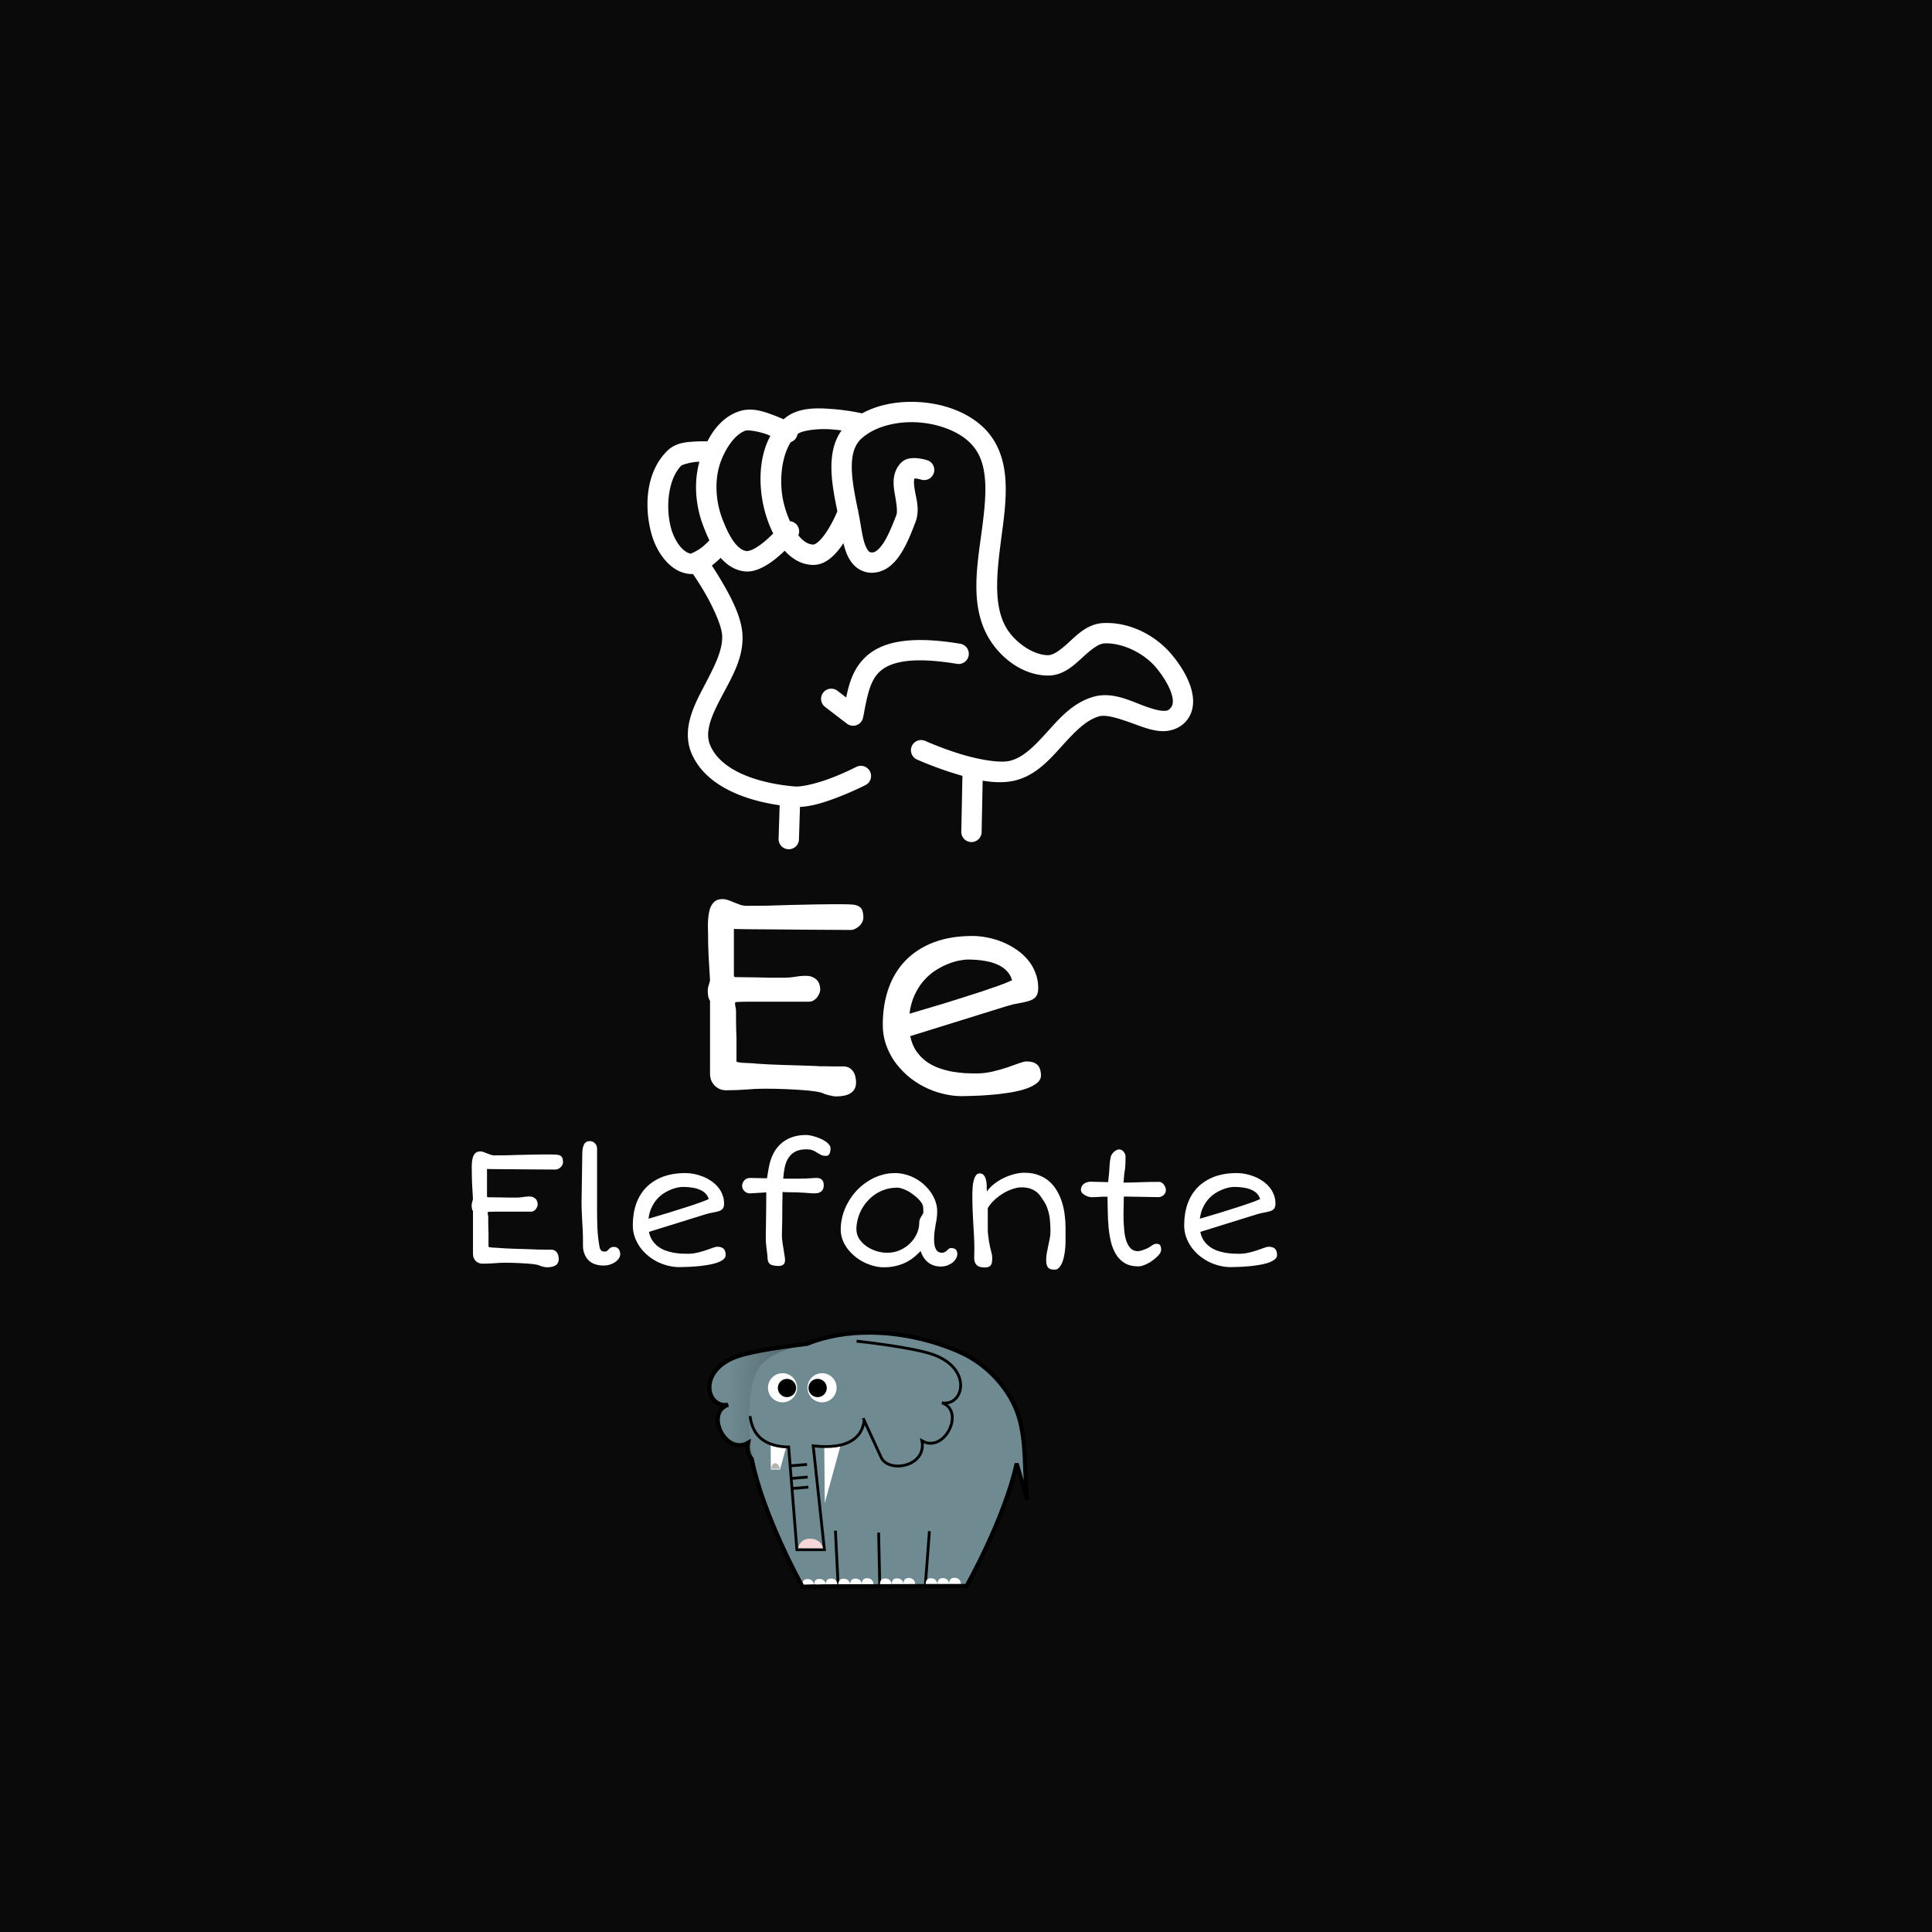 <?xml version="1.0" encoding="UTF-8" standalone="no"?>
<!-- Created with Inkscape (http://www.inkscape.org/) -->

<svg
   xmlns:dc="http://purl.org/dc/elements/1.1/"
   xmlns:cc="http://creativecommons.org/ns#"
   xmlns:rdf="http://www.w3.org/1999/02/22-rdf-syntax-ns#"
   xmlns:svg="http://www.w3.org/2000/svg"
   xmlns="http://www.w3.org/2000/svg"
   xmlns:xlink="http://www.w3.org/1999/xlink"
   xmlns:sodipodi="http://sodipodi.sourceforge.net/DTD/sodipodi-0.dtd"
   xmlns:inkscape="http://www.inkscape.org/namespaces/inkscape"
   width="1351.74"
   height="1351.739"
   id="svg2"
   version="1.1"
   inkscape:version="0.48.3.1 r9886"
   sodipodi:docname="d.svg">
  <rect width="100%" height="100%" fill="#333333" stroke="none"/>
  <defs
     id="defs4">
    <linearGradient
       id="linearGradient3265-7"
       inkscape:collect="always">
      <stop
         id="stop3267-6"
         offset="0"
         style="stop-color:#a0692f;stop-opacity:1;" />
      <stop
         id="stop3269-0"
         offset="1"
         style="stop-color:#a0692f;stop-opacity:0;" />
    </linearGradient>
    <linearGradient
       inkscape:collect="always"
       xlink:href="#linearGradient3265-7"
       id="linearGradient4849"
       gradientUnits="userSpaceOnUse"
       gradientTransform="matrix(1.96,0,0,1.96,-1268.703,1291.284)"
       x1="1128.542"
       y1="-358.213"
       x2="1128.5"
       y2="-350.888" />
    <linearGradient
       inkscape:collect="always"
       xlink:href="#linearGradient3265-7"
       id="linearGradient4855"
       gradientUnits="userSpaceOnUse"
       gradientTransform="matrix(-1.96,0,0,1.96,3084.421,1291.284)"
       x1="1128.542"
       y1="-358.213"
       x2="1128.5"
       y2="-350.888" />
    <linearGradient
       id="linearGradient3265-7-8"
       inkscape:collect="always">
      <stop
         id="stop3267-6-3"
         offset="0"
         style="stop-color:#a0692f;stop-opacity:1;" />
      <stop
         id="stop3269-0-6"
         offset="1"
         style="stop-color:#a0692f;stop-opacity:0;" />
    </linearGradient>
    <linearGradient
       y2="-435.807"
       x2="919.21"
       y1="-434.285"
       x1="987.62"
       gradientTransform="matrix(0.642,0,0,0.642,-240.463,1048.487)"
       gradientUnits="userSpaceOnUse"
       id="linearGradient3738"
       xlink:href="#linearGradient4094-1"
       inkscape:collect="always" />
    <linearGradient
       id="linearGradient4094-1">
      <stop
         id="stop4096-9"
         offset="0"
         style="stop-color:#52676c;stop-opacity:1;" />
      <stop
         id="stop4098-2"
         offset="1"
         style="stop-color:#52676c;stop-opacity:0;" />
    </linearGradient>
    <filter
       height="1.235"
       y="-0.118"
       width="1.106"
       x="-0.053"
       id="filter4114"
       inkscape:collect="always"
       color-interpolation-filters="sRGB">
      <feGaussianBlur
         id="feGaussianBlur4116"
         stdDeviation="4.5"
         inkscape:collect="always" />
    </filter>
    <linearGradient
       id="linearGradient3310"
       inkscape:collect="always">
      <stop
         id="stop3312"
         offset="0"
         style="stop-color:#0b2228;stop-opacity:1;" />
      <stop
         id="stop3314"
         offset="1"
         style="stop-color:#0b2228;stop-opacity:0;" />
    </linearGradient>
    <linearGradient
       id="linearGradient4122-9"
       inkscape:collect="always">
      <stop
         id="stop4124-7"
         offset="0"
         style="stop-color:#1c2224;stop-opacity:1;" />
      <stop
         id="stop4126-6"
         offset="1"
         style="stop-color:#1c2224;stop-opacity:0" />
    </linearGradient>
    <linearGradient
       inkscape:collect="always"
       xlink:href="#linearGradient3310"
       id="linearGradient6795"
       gradientUnits="userSpaceOnUse"
       x1="1748.341"
       y1="-227.817"
       x2="1759.372"
       y2="-149.252" />
    <linearGradient
       inkscape:collect="always"
       xlink:href="#linearGradient4122-9"
       id="linearGradient6814"
       gradientUnits="userSpaceOnUse"
       gradientTransform="matrix(0.764,0,0,0.764,-529.214,788.22)"
       x1="1627.424"
       y1="-275.984"
       x2="1568.826"
       y2="-208.254" />
    <linearGradient
       inkscape:collect="always"
       id="linearGradient4871">
      <stop
         style="stop-color:#241c1f;stop-opacity:0.378"
         offset="0"
         id="stop4873" />
      <stop
         style="stop-color:#241c1f;stop-opacity:0;"
         offset="1"
         id="stop4875" />
    </linearGradient>
    <radialGradient
       inkscape:collect="always"
       xlink:href="#linearGradient4871"
       id="radialGradient4631"
       gradientUnits="userSpaceOnUse"
       gradientTransform="matrix(1.668,1.647,-0.884,0.896,-1046.641,-1706.422)"
       cx="1014.401"
       cy="-408.637"
       fx="1014.401"
       fy="-408.637"
       r="120.85" />
    <linearGradient
       y2="-341.952"
       x2="1033.103"
       y1="-312.8"
       x1="1033.936"
       gradientUnits="userSpaceOnUse"
       id="linearGradient4392"
       xlink:href="#linearGradient3219"
       inkscape:collect="always" />
    <linearGradient
       y2="-341.952"
       x2="1033.103"
       y1="-312.8"
       x1="1033.936"
       gradientUnits="userSpaceOnUse"
       id="linearGradient4390"
       xlink:href="#linearGradient3209"
       inkscape:collect="always" />
    <linearGradient
       inkscape:collect="always"
       id="linearGradient3219">
      <stop
         style="stop-color:#3e4837;stop-opacity:1"
         offset="0"
         id="stop3221" />
      <stop
         style="stop-color:#e5ffd5;stop-opacity:0;"
         offset="1"
         id="stop3223" />
    </linearGradient>
    <linearGradient
       id="linearGradient3209"
       inkscape:collect="always">
      <stop
         id="stop3211"
         offset="0"
         style="stop-color:#3e4837;stop-opacity:1" />
      <stop
         id="stop3213"
         offset="1"
         style="stop-color:#e5ffd5;stop-opacity:0;" />
    </linearGradient>
    <linearGradient
       y2="-299.904"
       x2="1731.036"
       y1="-347.021"
       x1="1621.358"
       gradientTransform="matrix(1.352,0,0,1.352,-2458.3,1401.1)"
       gradientUnits="userSpaceOnUse"
       id="linearGradient4525"
       xlink:href="#linearGradient4136"
       inkscape:collect="always" />
    <linearGradient
       id="linearGradient4136"
       inkscape:collect="always">
      <stop
         id="stop4138"
         offset="0"
         style="stop-color:#000000;stop-opacity:1" />
      <stop
         id="stop4140"
         offset="1"
         style="stop-color:#2b1100;stop-opacity:0;" />
    </linearGradient>
    <linearGradient
       id="linearGradient3449"
       inkscape:collect="always">
      <stop
         id="stop3451"
         offset="0"
         style="stop-color:#000000;stop-opacity:1;" />
      <stop
         id="stop3453"
         offset="1"
         style="stop-color:#000000;stop-opacity:0;" />
    </linearGradient>
    <linearGradient
       id="linearGradient4233"
       inkscape:collect="always">
      <stop
         id="stop4235"
         offset="0"
         style="stop-color:#000000;stop-opacity:1;" />
      <stop
         id="stop4237"
         offset="1"
         style="stop-color:#000000;stop-opacity:0;" />
    </linearGradient>
    <linearGradient
       id="linearGradient4283"
       inkscape:collect="always">
      <stop
         id="stop4285"
         offset="0"
         style="stop-color:#2b1100;stop-opacity:1;" />
      <stop
         id="stop4287"
         offset="1"
         style="stop-color:#2b1100;stop-opacity:0;" />
    </linearGradient>
    <linearGradient
       inkscape:collect="always"
       xlink:href="#linearGradient4283"
       id="linearGradient6031"
       gradientUnits="userSpaceOnUse"
       gradientTransform="translate(-2538.99,1459.867)"
       x1="503.569"
       y1="-348.858"
       x2="512.403"
       y2="-335.291" />
    <linearGradient
       inkscape:collect="always"
       xlink:href="#linearGradient3449"
       id="linearGradient6033"
       gradientUnits="userSpaceOnUse"
       gradientTransform="translate(-2538.99,1459.867)"
       x1="535.436"
       y1="-304.055"
       x2="522.184"
       y2="-302.793" />
    <linearGradient
       inkscape:collect="always"
       xlink:href="#linearGradient4233"
       id="linearGradient6035"
       gradientUnits="userSpaceOnUse"
       gradientTransform="translate(-2538.99,1459.867)"
       x1="492.841"
       y1="-285.439"
       x2="581.344"
       y2="-291.276" />
    <linearGradient
       id="linearGradient4817"
       inkscape:collect="always">
      <stop
         id="stop4819"
         offset="0"
         style="stop-color:#917c6f;stop-opacity:1;" />
      <stop
         id="stop4821"
         offset="1"
         style="stop-color:#2b1100;stop-opacity:1" />
    </linearGradient>
    <linearGradient
       inkscape:collect="always"
       id="linearGradient5172">
      <stop
         style="stop-color:#502d16;stop-opacity:1;"
         offset="0"
         id="stop5174" />
      <stop
         style="stop-color:#917c6f;stop-opacity:1"
         offset="1"
         id="stop5176" />
    </linearGradient>
    <linearGradient
       id="linearGradient5181">
      <stop
         id="stop5183"
         offset="0"
         style="stop-color:#907b6e;stop-opacity:1" />
      <stop
         style="stop-color:#7a6356;stop-opacity:1;"
         offset="0.752"
         id="stop5191" />
      <stop
         style="stop-color:#644c3e;stop-opacity:1;"
         offset="0.812"
         id="stop5189" />
      <stop
         id="stop5185"
         offset="1"
         style="stop-color:#381e0e;stop-opacity:1" />
    </linearGradient>
    <linearGradient
       inkscape:collect="always"
       id="linearGradient5193">
      <stop
         style="stop-color:#826c5f;stop-opacity:1"
         offset="0"
         id="stop5195" />
      <stop
         style="stop-color:#502d16;stop-opacity:1"
         offset="1"
         id="stop5197" />
    </linearGradient>
    <linearGradient
       inkscape:collect="always"
       xlink:href="#linearGradient4817"
       id="linearGradient5870"
       gradientUnits="userSpaceOnUse"
       gradientTransform="matrix(0.897,0,0,0.897,-2045.781,1424)"
       x1="660.066"
       y1="-501.254"
       x2="616.524"
       y2="-327.719" />
    <linearGradient
       inkscape:collect="always"
       xlink:href="#linearGradient5181"
       id="linearGradient5872"
       gradientUnits="userSpaceOnUse"
       gradientTransform="translate(-1159.975,1449.158)"
       x1="-276.651"
       y1="-462.972"
       x2="-282.898"
       y2="-279.579" />
    <linearGradient
       inkscape:collect="always"
       xlink:href="#linearGradient5172"
       id="linearGradient5874"
       gradientUnits="userSpaceOnUse"
       gradientTransform="matrix(0.897,0,0,0.897,-2045.781,1424)"
       x1="533.967"
       y1="-432.47"
       x2="555.86"
       y2="-240.412" />
    <linearGradient
       inkscape:collect="always"
       xlink:href="#linearGradient4817"
       id="linearGradient5876"
       gradientUnits="userSpaceOnUse"
       gradientTransform="matrix(0.822,0,0,0.822,-2014.535,1366.389)"
       x1="626.621"
       y1="-258.304"
       x2="602.011"
       y2="-402.812" />
    <linearGradient
       inkscape:collect="always"
       xlink:href="#linearGradient5193"
       id="linearGradient5878"
       gradientUnits="userSpaceOnUse"
       gradientTransform="matrix(0.897,0,0,0.897,-2020.17,1428.002)"
       x1="564.458"
       y1="-396.486"
       x2="567.135"
       y2="-318.399" />
    <linearGradient
       id="linearGradient3338"
       inkscape:collect="always">
      <stop
         id="stop3340"
         offset="0"
         style="stop-color:#beb7c8;stop-opacity:1;" />
      <stop
         id="stop3342"
         offset="1"
         style="stop-color:#5d536c;stop-opacity:1" />
    </linearGradient>
    <linearGradient
       inkscape:collect="always"
       id="linearGradient3360">
      <stop
         style="stop-color:#474052;stop-opacity:1"
         offset="0"
         id="stop3362" />
      <stop
         style="stop-color:#5d536c;stop-opacity:1"
         offset="1"
         id="stop3364" />
    </linearGradient>
    <linearGradient
       inkscape:collect="always"
       id="linearGradient3380">
      <stop
         style="stop-color:#857c92;stop-opacity:1"
         offset="0"
         id="stop3382" />
      <stop
         style="stop-color:#5d536c;stop-opacity:1"
         offset="1"
         id="stop3384" />
    </linearGradient>
    <linearGradient
       id="linearGradient3394"
       inkscape:collect="always">
      <stop
         id="stop3396"
         offset="0"
         style="stop-color:#675d76;stop-opacity:1" />
      <stop
         id="stop3398"
         offset="1"
         style="stop-color:#5d536c;stop-opacity:1" />
    </linearGradient>
    <linearGradient
       inkscape:collect="always"
       xlink:href="#linearGradient3394"
       id="linearGradient5534"
       gradientUnits="userSpaceOnUse"
       gradientTransform="translate(-1035.798,1460.497)"
       x1="548.979"
       y1="-310.04"
       x2="511.745"
       y2="-309.258" />
    <linearGradient
       inkscape:collect="always"
       xlink:href="#linearGradient3380"
       id="linearGradient5539"
       gradientUnits="userSpaceOnUse"
       gradientTransform="translate(-1104.515,1460.497)"
       x1="549.007"
       y1="-310.312"
       x2="511.805"
       y2="-309.475" />
    <radialGradient
       inkscape:collect="always"
       xlink:href="#linearGradient3338"
       id="radialGradient5551"
       gradientUnits="userSpaceOnUse"
       gradientTransform="matrix(0.516,-0.846,1.129,0.688,-643.469,1694.073)"
       cx="423.077"
       cy="-187.447"
       fx="423.077"
       fy="-187.447"
       r="166.847" />
    <linearGradient
       inkscape:collect="always"
       xlink:href="#linearGradient3360"
       id="linearGradient5555"
       gradientUnits="userSpaceOnUse"
       gradientTransform="translate(-1124.224,1458.75)"
       x1="452.139"
       y1="-403.759"
       x2="425.635"
       y2="-424.267" />
    <linearGradient
       inkscape:collect="always"
       xlink:href="#linearGradient3360"
       id="linearGradient5558"
       gradientUnits="userSpaceOnUse"
       gradientTransform="translate(-1124.224,1458.75)"
       x1="452.139"
       y1="-403.759"
       x2="425.635"
       y2="-424.267" />
    <linearGradient
       id="linearGradient4274">
      <stop
         id="stop4276"
         offset="0"
         style="stop-color:#241c1c;stop-opacity:1" />
      <stop
         style="stop-color:#483737;stop-opacity:1;"
         offset="0.159"
         id="stop4286" />
      <stop
         style="stop-color:#544141;stop-opacity:1"
         offset="0.502"
         id="stop4282" />
      <stop
         id="stop4284"
         offset="0.75"
         style="stop-color:#483737;stop-opacity:1;" />
      <stop
         id="stop4278"
         offset="1"
         style="stop-color:#241c1c;stop-opacity:1" />
    </linearGradient>
    <linearGradient
       id="linearGradient4300"
       inkscape:collect="always">
      <stop
         id="stop4302"
         offset="0"
         style="stop-color:#513f3f;stop-opacity:1" />
      <stop
         id="stop4304"
         offset="1"
         style="stop-color:#916f6f;stop-opacity:1" />
    </linearGradient>
    <linearGradient
       id="linearGradient4338"
       inkscape:collect="always">
      <stop
         id="stop4340"
         offset="0"
         style="stop-color:#5a4545;stop-opacity:1" />
      <stop
         id="stop4342"
         offset="1"
         style="stop-color:#6c5353;stop-opacity:1" />
    </linearGradient>
    <linearGradient
       inkscape:collect="always"
       xlink:href="#linearGradient4338"
       id="linearGradient5824"
       gradientUnits="userSpaceOnUse"
       gradientTransform="matrix(1.187,0,0,1.187,557.108,972.52)"
       x1="506.362"
       y1="-254.243"
       x2="505.834"
       y2="-219.358" />
    <linearGradient
       inkscape:collect="always"
       xlink:href="#linearGradient4300"
       id="linearGradient5826"
       gradientUnits="userSpaceOnUse"
       gradientTransform="matrix(0.834,0,0,0.834,695.023,866.911)"
       x1="521.007"
       y1="-422.454"
       x2="521.007"
       y2="-338.734" />
    <linearGradient
       inkscape:collect="always"
       xlink:href="#linearGradient4274"
       id="linearGradient5828"
       gradientUnits="userSpaceOnUse"
       gradientTransform="matrix(0.834,0,0,0.834,741.181,866.911)"
       x1="536.792"
       y1="-366.813"
       x2="556.426"
       y2="-324.869" />
    <linearGradient
       y2="-301.64"
       x2="535.35"
       y1="-301.92"
       x1="538.387"
       gradientTransform="translate(-25.415,34.385)"
       gradientUnits="userSpaceOnUse"
       id="linearGradient5544"
       xlink:href="#linearGradient3146"
       inkscape:collect="always" />
    <filter
       height="1.05"
       y="-0.025"
       width="1.33"
       x="-0.165"
       id="filter3938"
       inkscape:collect="always"
       color-interpolation-filters="sRGB">
      <feGaussianBlur
         id="feGaussianBlur3940"
         stdDeviation="0.604"
         inkscape:collect="always" />
    </filter>
    <linearGradient
       id="linearGradient3146"
       inkscape:collect="always">
      <stop
         id="stop3148"
         offset="0"
         style="stop-color:#1c1c24;stop-opacity:1;" />
      <stop
         id="stop3150"
         offset="1"
         style="stop-color:#1c1c24;stop-opacity:0;" />
    </linearGradient>
    <linearGradient
       y2="-254.243"
       x2="132.405"
       y1="-254.243"
       x1="159.626"
       gradientTransform="translate(-47.042,6.343)"
       gradientUnits="userSpaceOnUse"
       id="linearGradient4078"
       xlink:href="#linearGradient3139"
       inkscape:collect="always" />
    <linearGradient
       y2="-408.626"
       x2="159.965"
       y1="-417.596"
       x1="192.855"
       gradientTransform="translate(-63.427,6.343)"
       gradientUnits="userSpaceOnUse"
       id="linearGradient4076"
       xlink:href="#linearGradient3117"
       inkscape:collect="always" />
    <linearGradient
       y2="-408.626"
       x2="159.965"
       y1="-417.596"
       x1="192.855"
       gradientTransform="matrix(1.619,1.242,-1.242,1.619,-653.891,220.57)"
       gradientUnits="userSpaceOnUse"
       id="linearGradient4074"
       xlink:href="#linearGradient3117"
       inkscape:collect="always" />
    <filter
       height="1.122"
       y="-0.061"
       width="1.209"
       x="-0.105"
       id="filter3915"
       inkscape:collect="always"
       color-interpolation-filters="sRGB">
      <feGaussianBlur
         id="feGaussianBlur3917"
         stdDeviation="2.004"
         inkscape:collect="always" />
    </filter>
    <linearGradient
       id="linearGradient3117"
       inkscape:collect="always">
      <stop
         id="stop3119"
         offset="0"
         style="stop-color:#aa4400;stop-opacity:1;" />
      <stop
         id="stop3121"
         offset="1"
         style="stop-color:#783000;stop-opacity:1" />
    </linearGradient>
    <linearGradient
       id="linearGradient3139"
       inkscape:collect="always">
      <stop
         id="stop3141"
         offset="0"
         style="stop-color:#2b1100;stop-opacity:1;" />
      <stop
         id="stop3143"
         offset="1"
         style="stop-color:#2b1100;stop-opacity:0;" />
    </linearGradient>
    <filter
       height="1.469"
       y="-0.234"
       width="1.421"
       x="-0.21"
       id="filter3967"
       inkscape:collect="always"
       color-interpolation-filters="sRGB">
      <feGaussianBlur
         id="feGaussianBlur3969"
         stdDeviation="5.895"
         inkscape:collect="always" />
    </filter>
    <linearGradient
       id="linearGradient3911"
       inkscape:collect="always">
      <stop
         id="stop3913"
         offset="0"
         style="stop-color:#241c1c;stop-opacity:1" />
      <stop
         id="stop3915"
         offset="1"
         style="stop-color:#784421;stop-opacity:0;" />
    </linearGradient>
    <linearGradient
       id="linearGradient3971"
       inkscape:collect="always">
      <stop
         id="stop3973"
         offset="0"
         style="stop-color:#917c6f;stop-opacity:1;" />
      <stop
         id="stop3975"
         offset="1"
         style="stop-color:#28170b;stop-opacity:1" />
    </linearGradient>
    <linearGradient
       inkscape:collect="always"
       xlink:href="#linearGradient3911"
       id="linearGradient3762"
       gradientUnits="userSpaceOnUse"
       gradientTransform="translate(0,-16.662)"
       x1="519.295"
       y1="-260.802"
       x2="508.187"
       y2="-300.374" />
    <linearGradient
       inkscape:collect="always"
       xlink:href="#linearGradient3971"
       id="linearGradient3786"
       gradientUnits="userSpaceOnUse"
       gradientTransform="matrix(0.914,0,0,0.914,290.747,786.336)"
       x1="441.54"
       y1="-273.298"
       x2="511.658"
       y2="-286.142" />
    <linearGradient
       id="linearGradient3578"
       inkscape:collect="always">
      <stop
         id="stop3580"
         offset="0"
         style="stop-color:#1f1c24;stop-opacity:1;" />
      <stop
         id="stop3582"
         offset="1"
         style="stop-color:#1f1c24;stop-opacity:0;" />
    </linearGradient>
    <linearGradient
       id="linearGradient3604"
       inkscape:collect="always">
      <stop
         id="stop3606"
         offset="0"
         style="stop-color:#211e26;stop-opacity:1;" />
      <stop
         id="stop3608"
         offset="1"
         style="stop-color:#211e26;stop-opacity:0;" />
    </linearGradient>
    <linearGradient
       inkscape:collect="always"
       xlink:href="#linearGradient3578"
       id="linearGradient3958"
       gradientUnits="userSpaceOnUse"
       gradientTransform="matrix(1.11,0,0,1.11,2863.049,903.468)"
       x1="-1887.651"
       y1="-315.3"
       x2="-1887.478"
       y2="-254.38" />
    <linearGradient
       inkscape:collect="always"
       xlink:href="#linearGradient3604"
       id="linearGradient3967"
       gradientUnits="userSpaceOnUse"
       gradientTransform="matrix(1.11,0,0,1.11,2931.543,903.468)"
       x1="-1801.622"
       y1="-327.327"
       x2="-1798.431"
       y2="-249.518" />
    <linearGradient
       inkscape:collect="always"
       xlink:href="#linearGradient3265-7-8"
       id="linearGradient6694"
       gradientUnits="userSpaceOnUse"
       gradientTransform="matrix(-1.96,0,0,1.96,3084.421,1291.284)"
       x1="1128.542"
       y1="-358.213"
       x2="1128.5"
       y2="-350.888" />
    <linearGradient
       inkscape:collect="always"
       xlink:href="#linearGradient3265-7-8"
       id="linearGradient6696"
       gradientUnits="userSpaceOnUse"
       gradientTransform="matrix(1.96,0,0,1.96,-1268.703,1291.284)"
       x1="1128.542"
       y1="-358.213"
       x2="1128.5"
       y2="-350.888" />
    <linearGradient
       inkscape:collect="always"
       xlink:href="#linearGradient3265-7-8"
       id="linearGradient9421"
       gradientUnits="userSpaceOnUse"
       gradientTransform="matrix(-1.96,0,0,1.96,3084.421,1291.284)"
       x1="1128.542"
       y1="-358.213"
       x2="1128.5"
       y2="-350.888" />
    <linearGradient
       inkscape:collect="always"
       xlink:href="#linearGradient3265-7-8"
       id="linearGradient9423"
       gradientUnits="userSpaceOnUse"
       gradientTransform="matrix(1.96,0,0,1.96,-1268.703,1291.284)"
       x1="1128.542"
       y1="-358.213"
       x2="1128.5"
       y2="-350.888" />
    <linearGradient
       inkscape:collect="always"
       xlink:href="#linearGradient4094-1"
       id="linearGradient9425"
       gradientUnits="userSpaceOnUse"
       gradientTransform="matrix(0.642,0,0,0.642,-240.463,1048.487)"
       x1="987.62"
       y1="-434.285"
       x2="919.21"
       y2="-435.807" />
    <linearGradient
       inkscape:collect="always"
       xlink:href="#linearGradient4122-9"
       id="linearGradient9427"
       gradientUnits="userSpaceOnUse"
       gradientTransform="matrix(0.764,0,0,0.764,-529.214,788.22)"
       x1="1627.424"
       y1="-275.984"
       x2="1568.826"
       y2="-208.254" />
    <linearGradient
       inkscape:collect="always"
       xlink:href="#linearGradient3310"
       id="linearGradient9429"
       gradientUnits="userSpaceOnUse"
       x1="1748.341"
       y1="-227.817"
       x2="1759.372"
       y2="-149.252" />
    <radialGradient
       inkscape:collect="always"
       xlink:href="#linearGradient4871"
       id="radialGradient9431"
       gradientUnits="userSpaceOnUse"
       gradientTransform="matrix(1.668,1.647,-0.884,0.896,-1046.641,-1706.422)"
       cx="1014.401"
       cy="-408.637"
       fx="1014.401"
       fy="-408.637"
       r="120.85" />
    <linearGradient
       inkscape:collect="always"
       xlink:href="#linearGradient3209"
       id="linearGradient9433"
       gradientUnits="userSpaceOnUse"
       x1="1033.936"
       y1="-312.8"
       x2="1033.103"
       y2="-341.952" />
    <linearGradient
       inkscape:collect="always"
       xlink:href="#linearGradient3219"
       id="linearGradient9435"
       gradientUnits="userSpaceOnUse"
       x1="1033.936"
       y1="-312.8"
       x2="1033.103"
       y2="-341.952" />
    <linearGradient
       inkscape:collect="always"
       xlink:href="#linearGradient4136"
       id="linearGradient9437"
       gradientUnits="userSpaceOnUse"
       gradientTransform="matrix(1.352,0,0,1.352,-2458.3,1401.1)"
       x1="1621.358"
       y1="-347.021"
       x2="1731.036"
       y2="-299.904" />
    <linearGradient
       inkscape:collect="always"
       xlink:href="#linearGradient4283"
       id="linearGradient9439"
       gradientUnits="userSpaceOnUse"
       gradientTransform="translate(-2538.99,1459.867)"
       x1="503.569"
       y1="-348.858"
       x2="512.403"
       y2="-335.291" />
    <linearGradient
       inkscape:collect="always"
       xlink:href="#linearGradient3449"
       id="linearGradient9441"
       gradientUnits="userSpaceOnUse"
       gradientTransform="translate(-2538.99,1459.867)"
       x1="535.436"
       y1="-304.055"
       x2="522.184"
       y2="-302.793" />
    <linearGradient
       inkscape:collect="always"
       xlink:href="#linearGradient4233"
       id="linearGradient9443"
       gradientUnits="userSpaceOnUse"
       gradientTransform="translate(-2538.99,1459.867)"
       x1="492.841"
       y1="-285.439"
       x2="581.344"
       y2="-291.276" />
    <linearGradient
       inkscape:collect="always"
       xlink:href="#linearGradient4817"
       id="linearGradient9445"
       gradientUnits="userSpaceOnUse"
       gradientTransform="matrix(0.897,0,0,0.897,-2045.781,1424)"
       x1="660.066"
       y1="-501.254"
       x2="616.524"
       y2="-327.719" />
    <linearGradient
       inkscape:collect="always"
       xlink:href="#linearGradient5181"
       id="linearGradient9447"
       gradientUnits="userSpaceOnUse"
       gradientTransform="translate(-1159.975,1449.158)"
       x1="-276.651"
       y1="-462.972"
       x2="-282.898"
       y2="-279.579" />
    <linearGradient
       inkscape:collect="always"
       xlink:href="#linearGradient5172"
       id="linearGradient9449"
       gradientUnits="userSpaceOnUse"
       gradientTransform="matrix(0.897,0,0,0.897,-2045.781,1424)"
       x1="533.967"
       y1="-432.47"
       x2="555.86"
       y2="-240.412" />
    <linearGradient
       inkscape:collect="always"
       xlink:href="#linearGradient4817"
       id="linearGradient9451"
       gradientUnits="userSpaceOnUse"
       gradientTransform="matrix(0.822,0,0,0.822,-2014.535,1366.389)"
       x1="626.621"
       y1="-258.304"
       x2="602.011"
       y2="-402.812" />
    <linearGradient
       inkscape:collect="always"
       xlink:href="#linearGradient5193"
       id="linearGradient9453"
       gradientUnits="userSpaceOnUse"
       gradientTransform="matrix(0.897,0,0,0.897,-2020.17,1428.002)"
       x1="564.458"
       y1="-396.486"
       x2="567.135"
       y2="-318.399" />
    <linearGradient
       inkscape:collect="always"
       xlink:href="#linearGradient3360"
       id="linearGradient9455"
       gradientUnits="userSpaceOnUse"
       gradientTransform="translate(-1124.224,1458.75)"
       x1="452.139"
       y1="-403.759"
       x2="425.635"
       y2="-424.267" />
    <linearGradient
       inkscape:collect="always"
       xlink:href="#linearGradient3360"
       id="linearGradient9457"
       gradientUnits="userSpaceOnUse"
       gradientTransform="translate(-1124.224,1458.75)"
       x1="452.139"
       y1="-403.759"
       x2="425.635"
       y2="-424.267" />
    <radialGradient
       inkscape:collect="always"
       xlink:href="#linearGradient3338"
       id="radialGradient9459"
       gradientUnits="userSpaceOnUse"
       gradientTransform="matrix(0.516,-0.846,1.129,0.688,-643.469,1694.073)"
       cx="423.077"
       cy="-187.447"
       fx="423.077"
       fy="-187.447"
       r="166.847" />
    <linearGradient
       inkscape:collect="always"
       xlink:href="#linearGradient3380"
       id="linearGradient9461"
       gradientUnits="userSpaceOnUse"
       gradientTransform="translate(-1104.515,1460.497)"
       x1="549.007"
       y1="-310.312"
       x2="511.805"
       y2="-309.475" />
    <linearGradient
       inkscape:collect="always"
       xlink:href="#linearGradient3394"
       id="linearGradient9463"
       gradientUnits="userSpaceOnUse"
       gradientTransform="translate(-1035.798,1460.497)"
       x1="548.979"
       y1="-310.04"
       x2="511.745"
       y2="-309.258" />
    <linearGradient
       inkscape:collect="always"
       xlink:href="#linearGradient4338"
       id="linearGradient9465"
       gradientUnits="userSpaceOnUse"
       gradientTransform="matrix(1.187,0,0,1.187,557.108,972.52)"
       x1="506.362"
       y1="-254.243"
       x2="505.834"
       y2="-219.358" />
    <linearGradient
       inkscape:collect="always"
       xlink:href="#linearGradient4300"
       id="linearGradient9467"
       gradientUnits="userSpaceOnUse"
       gradientTransform="matrix(0.834,0,0,0.834,695.023,866.911)"
       x1="521.007"
       y1="-422.454"
       x2="521.007"
       y2="-338.734" />
    <linearGradient
       inkscape:collect="always"
       xlink:href="#linearGradient4274"
       id="linearGradient9469"
       gradientUnits="userSpaceOnUse"
       gradientTransform="matrix(0.834,0,0,0.834,741.181,866.911)"
       x1="536.792"
       y1="-366.813"
       x2="556.426"
       y2="-324.869" />
    <linearGradient
       inkscape:collect="always"
       xlink:href="#linearGradient3146"
       id="linearGradient9471"
       gradientUnits="userSpaceOnUse"
       gradientTransform="translate(-25.415,34.385)"
       x1="538.387"
       y1="-301.92"
       x2="535.35"
       y2="-301.64" />
    <linearGradient
       inkscape:collect="always"
       xlink:href="#linearGradient3117"
       id="linearGradient9473"
       gradientUnits="userSpaceOnUse"
       gradientTransform="matrix(1.619,1.242,-1.242,1.619,-653.891,220.57)"
       x1="192.855"
       y1="-417.596"
       x2="159.965"
       y2="-408.626" />
    <linearGradient
       inkscape:collect="always"
       xlink:href="#linearGradient3117"
       id="linearGradient9475"
       gradientUnits="userSpaceOnUse"
       gradientTransform="translate(-63.427,6.343)"
       x1="192.855"
       y1="-417.596"
       x2="159.965"
       y2="-408.626" />
    <linearGradient
       inkscape:collect="always"
       xlink:href="#linearGradient3139"
       id="linearGradient9477"
       gradientUnits="userSpaceOnUse"
       gradientTransform="translate(-47.042,6.343)"
       x1="159.626"
       y1="-254.243"
       x2="132.405"
       y2="-254.243" />
    <linearGradient
       inkscape:collect="always"
       xlink:href="#linearGradient3971"
       id="linearGradient9479"
       gradientUnits="userSpaceOnUse"
       gradientTransform="matrix(0.914,0,0,0.914,290.747,786.336)"
       x1="441.54"
       y1="-273.298"
       x2="511.658"
       y2="-286.142" />
    <linearGradient
       inkscape:collect="always"
       xlink:href="#linearGradient3911"
       id="linearGradient9481"
       gradientUnits="userSpaceOnUse"
       gradientTransform="translate(0,-16.662)"
       x1="519.295"
       y1="-260.802"
       x2="508.187"
       y2="-300.374" />
    <linearGradient
       inkscape:collect="always"
       xlink:href="#linearGradient3604"
       id="linearGradient9483"
       gradientUnits="userSpaceOnUse"
       gradientTransform="matrix(1.11,0,0,1.11,2931.543,903.468)"
       x1="-1801.622"
       y1="-327.327"
       x2="-1798.431"
       y2="-249.518" />
    <linearGradient
       inkscape:collect="always"
       xlink:href="#linearGradient3578"
       id="linearGradient9485"
       gradientUnits="userSpaceOnUse"
       gradientTransform="matrix(1.11,0,0,1.11,2863.049,903.468)"
       x1="-1887.651"
       y1="-315.3"
       x2="-1887.478"
       y2="-254.38" />
    <linearGradient
       inkscape:collect="always"
       xlink:href="#linearGradient4283"
       id="linearGradient10519"
       gradientUnits="userSpaceOnUse"
       gradientTransform="translate(-2538.99,1459.867)"
       x1="503.569"
       y1="-348.858"
       x2="512.403"
       y2="-335.291" />
    <linearGradient
       inkscape:collect="always"
       xlink:href="#linearGradient3449"
       id="linearGradient10521"
       gradientUnits="userSpaceOnUse"
       gradientTransform="translate(-2538.99,1459.867)"
       x1="535.436"
       y1="-304.055"
       x2="522.184"
       y2="-302.793" />
    <linearGradient
       inkscape:collect="always"
       xlink:href="#linearGradient4233"
       id="linearGradient10523"
       gradientUnits="userSpaceOnUse"
       gradientTransform="translate(-2538.99,1459.867)"
       x1="492.841"
       y1="-285.439"
       x2="581.344"
       y2="-291.276" />
    <linearGradient
       inkscape:collect="always"
       xlink:href="#linearGradient4094-1"
       id="linearGradient10529"
       gradientUnits="userSpaceOnUse"
       gradientTransform="matrix(0.642,0,0,0.642,-240.463,1048.487)"
       x1="987.62"
       y1="-434.285"
       x2="919.21"
       y2="-435.807" />
    <linearGradient
       inkscape:collect="always"
       xlink:href="#linearGradient4122-9"
       id="linearGradient10531"
       gradientUnits="userSpaceOnUse"
       gradientTransform="matrix(0.764,0,0,0.764,-529.214,788.22)"
       x1="1627.424"
       y1="-275.984"
       x2="1568.826"
       y2="-208.254" />
    <linearGradient
       inkscape:collect="always"
       xlink:href="#linearGradient3310"
       id="linearGradient10533"
       gradientUnits="userSpaceOnUse"
       x1="1748.341"
       y1="-227.817"
       x2="1759.372"
       y2="-149.252" />
    <radialGradient
       inkscape:collect="always"
       xlink:href="#linearGradient4871"
       id="radialGradient10535"
       gradientUnits="userSpaceOnUse"
       gradientTransform="matrix(1.668,1.647,-0.884,0.896,-1046.641,-1706.422)"
       cx="1014.401"
       cy="-408.637"
       fx="1014.401"
       fy="-408.637"
       r="120.85" />
    <linearGradient
       inkscape:collect="always"
       xlink:href="#linearGradient3209"
       id="linearGradient10537"
       gradientUnits="userSpaceOnUse"
       x1="1033.936"
       y1="-312.8"
       x2="1033.103"
       y2="-341.952" />
    <linearGradient
       inkscape:collect="always"
       xlink:href="#linearGradient3219"
       id="linearGradient10539"
       gradientUnits="userSpaceOnUse"
       x1="1033.936"
       y1="-312.8"
       x2="1033.103"
       y2="-341.952" />
    <linearGradient
       inkscape:collect="always"
       xlink:href="#linearGradient4136"
       id="linearGradient10541"
       gradientUnits="userSpaceOnUse"
       gradientTransform="matrix(1.352,0,0,1.352,-2458.3,1401.1)"
       x1="1621.358"
       y1="-347.021"
       x2="1731.036"
       y2="-299.904" />
    <linearGradient
       inkscape:collect="always"
       xlink:href="#linearGradient4817"
       id="linearGradient10572"
       gradientUnits="userSpaceOnUse"
       gradientTransform="matrix(0.897,0,0,0.897,-2045.781,1424)"
       x1="660.066"
       y1="-501.254"
       x2="616.524"
       y2="-327.719" />
    <linearGradient
       inkscape:collect="always"
       xlink:href="#linearGradient5181"
       id="linearGradient10574"
       gradientUnits="userSpaceOnUse"
       gradientTransform="translate(-1159.975,1449.158)"
       x1="-276.651"
       y1="-462.972"
       x2="-282.898"
       y2="-279.579" />
    <linearGradient
       inkscape:collect="always"
       xlink:href="#linearGradient5172"
       id="linearGradient10576"
       gradientUnits="userSpaceOnUse"
       gradientTransform="matrix(0.897,0,0,0.897,-2045.781,1424)"
       x1="533.967"
       y1="-432.47"
       x2="555.86"
       y2="-240.412" />
    <linearGradient
       inkscape:collect="always"
       xlink:href="#linearGradient4817"
       id="linearGradient10578"
       gradientUnits="userSpaceOnUse"
       gradientTransform="matrix(0.822,0,0,0.822,-2014.535,1366.389)"
       x1="626.621"
       y1="-258.304"
       x2="602.011"
       y2="-402.812" />
    <linearGradient
       inkscape:collect="always"
       xlink:href="#linearGradient5193"
       id="linearGradient10580"
       gradientUnits="userSpaceOnUse"
       gradientTransform="matrix(0.897,0,0,0.897,-2020.17,1428.002)"
       x1="564.458"
       y1="-396.486"
       x2="567.135"
       y2="-318.399" />
    <linearGradient
       inkscape:collect="always"
       xlink:href="#linearGradient3360"
       id="linearGradient10582"
       gradientUnits="userSpaceOnUse"
       gradientTransform="translate(-1124.224,1458.75)"
       x1="452.139"
       y1="-403.759"
       x2="425.635"
       y2="-424.267" />
    <linearGradient
       inkscape:collect="always"
       xlink:href="#linearGradient3360"
       id="linearGradient10584"
       gradientUnits="userSpaceOnUse"
       gradientTransform="translate(-1124.224,1458.75)"
       x1="452.139"
       y1="-403.759"
       x2="425.635"
       y2="-424.267" />
    <radialGradient
       inkscape:collect="always"
       xlink:href="#linearGradient3338"
       id="radialGradient10586"
       gradientUnits="userSpaceOnUse"
       gradientTransform="matrix(0.516,-0.846,1.129,0.688,-643.469,1694.073)"
       cx="423.077"
       cy="-187.447"
       fx="423.077"
       fy="-187.447"
       r="166.847" />
    <linearGradient
       inkscape:collect="always"
       xlink:href="#linearGradient3380"
       id="linearGradient10588"
       gradientUnits="userSpaceOnUse"
       gradientTransform="translate(-1104.515,1460.497)"
       x1="549.007"
       y1="-310.312"
       x2="511.805"
       y2="-309.475" />
    <linearGradient
       inkscape:collect="always"
       xlink:href="#linearGradient3394"
       id="linearGradient10590"
       gradientUnits="userSpaceOnUse"
       gradientTransform="translate(-1035.798,1460.497)"
       x1="548.979"
       y1="-310.04"
       x2="511.745"
       y2="-309.258" />
    <linearGradient
       inkscape:collect="always"
       xlink:href="#linearGradient4338"
       id="linearGradient10592"
       gradientUnits="userSpaceOnUse"
       gradientTransform="matrix(1.187,0,0,1.187,557.108,972.52)"
       x1="506.362"
       y1="-254.243"
       x2="505.834"
       y2="-219.358" />
    <linearGradient
       inkscape:collect="always"
       xlink:href="#linearGradient4300"
       id="linearGradient10594"
       gradientUnits="userSpaceOnUse"
       gradientTransform="matrix(0.834,0,0,0.834,695.023,866.911)"
       x1="521.007"
       y1="-422.454"
       x2="521.007"
       y2="-338.734" />
    <linearGradient
       inkscape:collect="always"
       xlink:href="#linearGradient4274"
       id="linearGradient10596"
       gradientUnits="userSpaceOnUse"
       gradientTransform="matrix(0.834,0,0,0.834,741.181,866.911)"
       x1="536.792"
       y1="-366.813"
       x2="556.426"
       y2="-324.869" />
    <linearGradient
       inkscape:collect="always"
       xlink:href="#linearGradient3604"
       id="linearGradient10598"
       gradientUnits="userSpaceOnUse"
       gradientTransform="matrix(1.11,0,0,1.11,2931.543,903.468)"
       x1="-1801.622"
       y1="-327.327"
       x2="-1798.431"
       y2="-249.518" />
    <linearGradient
       inkscape:collect="always"
       xlink:href="#linearGradient3578"
       id="linearGradient10600"
       gradientUnits="userSpaceOnUse"
       gradientTransform="matrix(1.11,0,0,1.11,2863.049,903.468)"
       x1="-1887.651"
       y1="-315.3"
       x2="-1887.478"
       y2="-254.38" />
    <linearGradient
       inkscape:collect="always"
       xlink:href="#linearGradient3971"
       id="linearGradient10602"
       gradientUnits="userSpaceOnUse"
       gradientTransform="matrix(0.914,0,0,0.914,290.747,786.336)"
       x1="441.54"
       y1="-273.298"
       x2="511.658"
       y2="-286.142" />
    <linearGradient
       inkscape:collect="always"
       xlink:href="#linearGradient3911"
       id="linearGradient10604"
       gradientUnits="userSpaceOnUse"
       gradientTransform="translate(0,-16.662)"
       x1="519.295"
       y1="-260.802"
       x2="508.187"
       y2="-300.374" />
    <linearGradient
       inkscape:collect="always"
       xlink:href="#linearGradient3117"
       id="linearGradient10606"
       gradientUnits="userSpaceOnUse"
       gradientTransform="matrix(1.619,1.242,-1.242,1.619,-653.891,220.57)"
       x1="192.855"
       y1="-417.596"
       x2="159.965"
       y2="-408.626" />
    <linearGradient
       inkscape:collect="always"
       xlink:href="#linearGradient3117"
       id="linearGradient10608"
       gradientUnits="userSpaceOnUse"
       gradientTransform="translate(-63.427,6.343)"
       x1="192.855"
       y1="-417.596"
       x2="159.965"
       y2="-408.626" />
    <linearGradient
       inkscape:collect="always"
       xlink:href="#linearGradient3139"
       id="linearGradient10610"
       gradientUnits="userSpaceOnUse"
       gradientTransform="translate(-47.042,6.343)"
       x1="159.626"
       y1="-254.243"
       x2="132.405"
       y2="-254.243" />
    <linearGradient
       inkscape:collect="always"
       xlink:href="#linearGradient3146"
       id="linearGradient10612"
       gradientUnits="userSpaceOnUse"
       gradientTransform="translate(-25.415,34.385)"
       x1="538.387"
       y1="-301.92"
       x2="535.35"
       y2="-301.64" />
  </defs>
  <sodipodi:namedview
     id="base"
     pagecolor="#ffffff"
     bordercolor="#666666"
     borderopacity="1.0"
     inkscape:pageopacity="0.0"
     inkscape:pageshadow="2"
     inkscape:zoom="0.033512862"
     inkscape:cx="6877.3239"
     inkscape:cy="-1887.9221"
     inkscape:document-units="px"
     inkscape:current-layer="layer1"
     showgrid="false"
     fit-margin-top="0"
     fit-margin-left="0"
     fit-margin-right="0"
     fit-margin-bottom="0"
     inkscape:window-width="1920"
     inkscape:window-height="1017"
     inkscape:window-x="0"
     inkscape:window-y="28"
     inkscape:window-maximized="1"
     showguides="true"
     inkscape:guide-bbox="true"
     inkscape:snap-grids="false"
     inkscape:snap-to-guides="false">
    <sodipodi:guide
       orientation="0,1"
       position="371.88,1115.639"
       id="guide6622" />
    <sodipodi:guide
       orientation="0,1"
       position="73.848,189.896"
       id="guide6624" />
    <sodipodi:guide
       orientation="1,0"
       position="363.967,1521.806"
       id="guide6626" />
    <sodipodi:guide
       orientation="1,0"
       position="862.445,1442.683"
       id="guide6628" />
  </sodipodi:namedview>
  <g
     inkscape:label="Capa 1"
     inkscape:groupmode="layer"
     id="layer1"
     transform="translate(15278.44,186.364)">
    <rect
       style="opacity:0.8;fill:#000000;fill-opacity:1;stroke:none"
       id="rect6564"
       width="23217.738"
       height="1351.739"
       x="-15278.44"
       y="-186.364" />
    <g
       id="g6822">
      <g
         transform="translate(-21262.125,19.854)"
         id="g7556">
        <g
           style="font-size:204.733px;font-style:normal;font-variant:normal;font-weight:normal;font-stretch:normal;line-height:125%;letter-spacing:0px;word-spacing:0px;fill:#ffffff;fill-opacity:1;stroke:none;font-family:Short Stack;-inkscape-font-specification:Short Stack"
           id="text3044-1">
          <path
             inkscape:connector-curvature="0"
             d="m 6480.466,494.028 c -0.666,-1.066 -1.1,-2.199 -1.3,-3.399 -0.2,-1.266 -0.3,-2.532 -0.3,-3.799 0,-1.133 0.2,-2.299 0.6,-3.499 0.4,-1.2 0.733,-2.399 1,-3.599 -0.333,-5.665 -0.666,-11.296 -1,-16.895 -0.267,-5.598 -0.4,-11.33 -0.4,-17.194 0,-1.199 -0.033,-2.566 -0.1,-4.099 -1e-4,-1.599 0.067,-3.232 0.2,-4.898 0.133,-1.733 0.366,-3.399 0.7,-4.998 0.333,-1.666 0.866,-3.132 1.599,-4.399 0.733,-1.333 1.7,-2.399 2.899,-3.199 1.266,-0.8 2.866,-1.199 4.798,-1.2 1.466,1.3e-4 2.866,0.267 4.199,0.8 1.399,0.467 2.766,1 4.099,1.599 1.399,0.533 2.799,1.066 4.199,1.599 1.399,0.467 2.899,0.7 4.498,0.7 3.999,1.3e-4 8.664,-0.033 13.995,-0.1 5.332,-0.133 10.93,-0.3 16.795,-0.5 3.199,-0.067 6.364,-0.133 9.497,-0.2 3.199,-0.067 6.331,-0.133 9.397,-0.2 3.066,-0.067 5.998,-0.1 8.797,-0.1 2.799,1.3e-4 5.398,1.3e-4 7.797,0 2.932,1.3e-4 5.365,0.067 7.298,0.2 1.999,0.133 3.565,0.533 4.699,1.2 1.2,0.6 2.033,1.533 2.499,2.799 0.533,1.266 0.8,3.032 0.8,5.298 -1e-4,1 -0.267,1.999 -0.8,2.999 -0.467,1 -1.133,1.899 -1.999,2.699 -0.867,0.8 -1.833,1.466 -2.899,1.999 -1.067,0.533 -2.133,0.8 -3.199,0.8 -12.863,-0.067 -23.826,-0.133 -32.889,-0.2 -8.997,-0.067 -16.528,-0.133 -22.593,-0.2 -6.065,-0.067 -10.83,-0.1 -14.295,-0.1 -3.466,-0.067 -6.065,-0.1 -7.798,-0.1 -1.733,-0.067 -2.866,-0.1 -3.399,-0.1 -0.467,1.2e-4 -0.7,-0.033 -0.7,-0.1 l 0,32.489 c 0,0.866 0.3,1.3 0.9,1.3 2.466,8e-5 4.965,0.033 7.498,0.1 2.533,8e-5 5.165,0.033 7.897,0.1 2.799,0.067 5.765,0.133 8.897,0.2 3.132,8e-5 6.564,8e-5 10.297,0 2.466,8e-5 4.898,-0.2 7.298,-0.6 2.466,-0.466 5.065,-0.7 7.798,-0.7 2.732,8e-5 5.032,0.8 6.898,2.399 1.933,1.533 2.899,4.065 2.899,7.598 -1e-4,0.467 -0.167,1.166 -0.5,2.099 -0.333,0.866 -0.833,1.766 -1.5,2.699 -0.6,0.866 -1.4,1.633 -2.399,2.299 -1,0.667 -2.166,1 -3.499,1 l -43.086,0 c -1.933,6e-5 -3.466,0.033 -4.598,0.1 -1.133,6e-5 -1.999,0.033 -2.599,0.1 -0.6,0.067 -1,0.167 -1.2,0.3 -0.133,0.067 -0.2,0.167 -0.2,0.3 -1e-4,0.933 0.1,1.866 0.3,2.799 0.267,0.933 0.4,2.066 0.4,3.399 0,0.333 0,1.133 0,2.399 0,1.2 0,2.666 0,4.399 0.067,1.666 0.1,3.532 0.1,5.598 0.067,1.999 0.133,3.965 0.2,5.898 l 0,15.995 c -0.267,0.4 0.033,0.733 0.9,1 0.866,0.2 2.033,0.367 3.499,0.5 1.466,0.067 3.099,0.133 4.898,0.2 1.799,0.067 3.499,0.2 5.098,0.4 2.266,0.133 5.065,0.3 8.397,0.5 3.332,0.133 6.764,0.267 10.297,0.4 3.532,0.067 6.998,0.167 10.397,0.3 3.465,0.067 6.431,0.167 8.897,0.3 2.466,0.067 4.265,0.133 5.398,0.2 1.133,2e-5 1.233,2e-5 0.3,0 -1.266,2e-5 -1.8,2e-5 -1.599,0 0.2,2e-5 0.8,0.033 1.8,0.1 1.066,2e-5 2.399,2e-5 3.999,0 1.599,2e-5 3.232,0.033 4.898,0.1 1.666,10e-6 3.166,10e-6 4.498,0 1.399,10e-6 2.399,10e-6 2.999,0 1.799,10e-6 3.265,0.367 4.399,1.1 1.2,0.733 2.132,1.666 2.799,2.799 0.666,1.066 1.133,2.266 1.399,3.599 0.267,1.333 0.4,2.599 0.4,3.799 -10e-5,1.799 -0.367,3.332 -1.1,4.598 -0.733,1.266 -1.733,2.266 -2.999,2.999 -1.2,0.733 -2.666,1.266 -4.399,1.599 -1.666,0.333 -3.432,0.5 -5.298,0.5 -1.4,-10e-6 -3.099,-0.267 -5.098,-0.8 -1.999,-0.467 -3.765,-1.066 -5.298,-1.799 -0.733,-0.267 -2.199,-0.566 -4.399,-0.9 -2.199,-0.333 -5.032,-0.633 -8.497,-0.9 -3.399,-0.267 -7.398,-0.5 -11.996,-0.7 -4.599,-0.2 -9.664,-0.3 -15.195,-0.3 -4.132,0 -8.431,0.2 -12.896,0.6 -4.399,0.333 -8.997,0.5 -13.796,0.5 -1.599,0 -3.099,-0.3 -4.498,-0.9 -1.333,-0.6 -2.499,-1.4 -3.499,-2.399 -1,-1.066 -1.799,-2.299 -2.399,-3.699 -0.533,-1.466 -0.8,-3.066 -0.8,-4.798 l 0,-50.783"
             id="path7108" />
          <path
             inkscape:connector-curvature="0"
             d="m 6601.327,510.822 c 0,-9.464 1.366,-18.027 4.099,-25.692 2.732,-7.664 6.764,-14.195 12.096,-19.594 5.332,-5.398 11.863,-9.563 19.594,-12.496 7.797,-2.932 16.761,-4.398 26.891,-4.399 3.465,1.1e-4 6.998,0.367 10.597,1.1 3.665,0.733 7.198,1.8 10.597,3.199 3.399,1.4 6.598,3.132 9.597,5.198 3.066,2.066 5.731,4.465 7.997,7.198 2.266,2.666 4.032,5.665 5.298,8.997 1.333,3.266 1.999,6.831 1.999,10.697 -1e-4,2.999 -0.667,5.165 -1.999,6.498 -1.333,1.333 -3.099,2.266 -5.298,2.799 -1.933,0.533 -4.199,1.033 -6.798,1.5 -2.533,0.4 -5.398,1.1 -8.597,2.099 l -66.878,20.793 c 0.866,4.065 2.266,7.531 4.199,10.397 1.999,2.866 4.298,5.265 6.898,7.198 2.666,1.933 5.532,3.466 8.597,4.598 3.132,1.133 6.265,1.999 9.397,2.599 3.132,0.533 6.165,0.9 9.097,1.1 2.999,0.133 5.698,0.2 8.097,0.2 3.799,10e-6 7.564,-0.433 11.296,-1.3 3.732,-0.866 7.164,-1.833 10.297,-2.899 3.132,-1.066 5.865,-2.033 8.197,-2.899 2.399,-0.866 4.132,-1.3 5.198,-1.3 3.532,2e-5 6.098,0.8 7.697,2.399 1.666,1.599 2.499,4.099 2.499,7.498 -2e-4,2.199 -1.133,4.099 -3.399,5.698 -2.199,1.599 -5.065,2.932 -8.597,3.999 -3.532,1.066 -7.464,1.899 -11.796,2.499 -4.265,0.666 -8.464,1.133 -12.596,1.4 -4.065,0.333 -7.798,0.533 -11.196,0.6 -3.399,0.133 -5.965,0.2 -7.697,0.2 -4.599,0 -9.197,-0.6 -13.796,-1.799 -4.532,-1.133 -8.864,-2.766 -12.996,-4.898 -4.065,-2.133 -7.864,-4.698 -11.396,-7.697 -3.466,-3.066 -6.498,-6.431 -9.097,-10.097 -2.533,-3.732 -4.532,-7.731 -5.998,-11.996 -1.399,-4.265 -2.099,-8.73 -2.099,-13.396 m 18.694,-7.797 c 3.132,-0.933 6.731,-1.999 10.796,-3.199 4.065,-1.2 8.331,-2.466 12.796,-3.799 4.532,-1.399 9.097,-2.832 13.696,-4.299 4.665,-1.466 9.13,-2.899 13.396,-4.299 4.332,-1.466 8.297,-2.832 11.896,-4.099 3.665,-1.333 6.731,-2.566 9.197,-3.699 -0.733,-2.532 -1.966,-4.698 -3.699,-6.498 -1.733,-1.866 -3.932,-3.365 -6.598,-4.499 -2.599,-1.2 -5.632,-2.066 -9.097,-2.599 -3.466,-0.6 -7.264,-0.9 -11.396,-0.9 -1.866,10e-5 -4.099,0.267 -6.698,0.8 -2.533,0.533 -5.232,1.4 -8.097,2.599 -2.799,1.133 -5.665,2.666 -8.597,4.598 -2.866,1.933 -5.498,4.299 -7.897,7.098 -2.399,2.799 -4.465,6.098 -6.198,9.897 -1.733,3.732 -2.899,8.031 -3.499,12.896"
             id="path7110" />
        </g>
        <g
           style="font-size:120.217px;font-style:normal;font-weight:normal;line-height:125%;letter-spacing:0px;word-spacing:0px;fill:#ffffff;fill-opacity:1;stroke:none;font-family:Sans"
           id="text3048-2">
          <path
             inkscape:connector-curvature="0"
             d="m 6314.609,641.179 c -0.391,-0.626 -0.646,-1.291 -0.763,-1.996 -0.117,-0.743 -0.176,-1.487 -0.176,-2.231 0,-0.665 0.117,-1.35 0.352,-2.054 0.235,-0.704 0.43,-1.409 0.587,-2.113 -0.196,-3.326 -0.391,-6.633 -0.587,-9.92 -0.157,-3.287 -0.235,-6.653 -0.235,-10.096 0,-0.704 -0.02,-1.507 -0.059,-2.407 0,-0.939 0.039,-1.898 0.117,-2.876 0.078,-1.017 0.215,-1.996 0.411,-2.935 0.196,-0.978 0.509,-1.839 0.939,-2.583 0.43,-0.783 0.998,-1.409 1.702,-1.878 0.744,-0.47 1.683,-0.704 2.818,-0.704 0.861,8e-5 1.683,0.157 2.465,0.47 0.822,0.274 1.624,0.587 2.407,0.939 0.822,0.313 1.643,0.626 2.465,0.939 0.822,0.274 1.702,0.411 2.642,0.411 2.348,8e-5 5.087,-0.019 8.218,-0.059 3.131,-0.078 6.418,-0.176 9.862,-0.293 1.878,-0.039 3.737,-0.078 5.577,-0.117 1.878,-0.039 3.718,-0.078 5.518,-0.117 1.8,-0.039 3.522,-0.059 5.165,-0.059 1.644,8e-5 3.17,8e-5 4.579,0 1.722,8e-5 3.15,0.039 4.285,0.117 1.174,0.078 2.094,0.313 2.759,0.704 0.704,0.352 1.194,0.9 1.468,1.644 0.313,0.744 0.469,1.781 0.47,3.111 -1e-4,0.587 -0.157,1.174 -0.47,1.761 -0.274,0.587 -0.665,1.115 -1.174,1.585 -0.509,0.47 -1.076,0.861 -1.702,1.174 -0.626,0.313 -1.252,0.47 -1.878,0.47 -7.553,-0.039 -13.99,-0.078 -19.312,-0.117 -5.283,-0.039 -9.705,-0.078 -13.266,-0.117 -3.561,-0.039 -6.359,-0.059 -8.394,-0.059 -2.035,-0.039 -3.561,-0.059 -4.579,-0.059 -1.018,-0.039 -1.683,-0.059 -1.996,-0.059 -0.274,7e-5 -0.411,-0.019 -0.411,-0.059 l 0,19.077 c 0,0.509 0.176,0.763 0.528,0.763 1.448,5e-5 2.915,0.02 4.402,0.059 1.487,5e-5 3.033,0.02 4.637,0.059 1.644,0.039 3.385,0.078 5.224,0.117 1.839,5e-5 3.855,5e-5 6.046,0 1.448,5e-5 2.876,-0.117 4.285,-0.352 1.448,-0.274 2.974,-0.411 4.579,-0.411 1.604,5e-5 2.954,0.47 4.05,1.409 1.135,0.9 1.702,2.387 1.702,4.461 0,0.274 -0.098,0.685 -0.293,1.233 -0.196,0.509 -0.489,1.037 -0.88,1.585 -0.352,0.509 -0.822,0.959 -1.409,1.35 -0.587,0.391 -1.272,0.587 -2.054,0.587 l -25.3,0 c -1.135,4e-5 -2.035,0.02 -2.7,0.059 -0.665,4e-5 -1.174,0.02 -1.526,0.059 -0.352,0.039 -0.587,0.098 -0.704,0.176 -0.078,0.039 -0.117,0.098 -0.117,0.176 0,0.548 0.059,1.096 0.176,1.644 0.157,0.548 0.235,1.213 0.235,1.996 0,0.196 0,0.665 0,1.409 0,0.704 0,1.565 0,2.583 0.039,0.978 0.059,2.074 0.059,3.287 0.039,1.174 0.078,2.328 0.117,3.463 l 0,9.392 c -0.157,0.235 0.019,0.43 0.528,0.587 0.509,0.117 1.194,0.215 2.054,0.293 0.861,0.039 1.82,0.078 2.876,0.117 1.056,0.039 2.054,0.117 2.994,0.235 1.331,0.078 2.974,0.176 4.931,0.293 1.957,0.078 3.972,0.157 6.046,0.235 2.074,0.039 4.109,0.098 6.105,0.176 2.035,0.039 3.776,0.098 5.224,0.176 1.448,0.039 2.504,0.078 3.17,0.117 0.665,10e-6 0.724,10e-6 0.176,0 -0.744,10e-6 -1.057,10e-6 -0.939,0 0.117,10e-6 0.469,0.02 1.057,0.059 0.626,10e-6 1.409,10e-6 2.348,0 0.939,10e-6 1.898,0.02 2.876,0.059 0.978,1e-5 1.859,1e-5 2.642,0 0.822,1e-5 1.409,1e-5 1.761,0 1.056,1e-5 1.917,0.215 2.583,0.646 0.704,0.43 1.252,0.978 1.644,1.644 0.391,0.626 0.665,1.331 0.822,2.113 0.157,0.783 0.235,1.526 0.235,2.231 -1e-4,1.057 -0.215,1.957 -0.646,2.7 -0.43,0.744 -1.018,1.331 -1.761,1.761 -0.705,0.43 -1.565,0.744 -2.583,0.939 -0.978,0.196 -2.015,0.293 -3.111,0.293 -0.822,0 -1.82,-0.157 -2.994,-0.47 -1.174,-0.274 -2.211,-0.626 -3.111,-1.057 -0.43,-0.157 -1.291,-0.333 -2.583,-0.528 -1.292,-0.196 -2.955,-0.372 -4.989,-0.528 -1.996,-0.157 -4.344,-0.293 -7.044,-0.411 -2.7,-0.117 -5.674,-0.176 -8.922,-0.176 -2.426,0 -4.95,0.117 -7.572,0.352 -2.583,0.196 -5.283,0.293 -8.101,0.293 -0.939,0 -1.82,-0.176 -2.642,-0.528 -0.783,-0.352 -1.468,-0.822 -2.054,-1.409 -0.587,-0.626 -1.057,-1.35 -1.409,-2.172 -0.313,-0.861 -0.47,-1.8 -0.47,-2.818 l 0,-29.819"
             style="font-variant:normal;font-stretch:normal;font-family:Short Stack;-inkscape-font-specification:Short Stack"
             id="path7091" />
          <path
             inkscape:connector-curvature="0"
             d="m 6391.858,668.533 c -0.196,-0.9 -0.293,-1.878 -0.293,-2.935 0,-1.057 0,-2.094 0,-3.111 0,-2.622 -0.059,-5.205 -0.176,-7.748 -0.117,-2.583 -0.254,-5.146 -0.411,-7.69 -0.117,-2.544 -0.235,-5.107 -0.352,-7.69 -0.078,-2.583 -0.078,-5.205 0,-7.866 l 0.47,-30.641 c 0,-2.583 0.391,-4.676 1.174,-6.281 0.783,-1.604 2.192,-2.407 4.226,-2.407 0.744,8e-5 1.409,0.157 1.996,0.47 0.626,0.313 1.154,0.724 1.585,1.233 0.43,0.47 0.763,0.998 0.998,1.585 0.235,0.587 0.352,1.155 0.352,1.702 l 0,43.086 c 0,4.266 0.078,8.551 0.235,12.855 0.196,4.266 0.685,8.59 1.468,12.973 0.117,0.704 0.293,1.291 0.528,1.761 0.274,0.43 0.567,0.783 0.88,1.057 0.352,0.235 0.724,0.391 1.115,0.47 0.391,0.078 0.763,0.117 1.115,0.117 0.587,10e-6 1.076,-0.117 1.468,-0.352 0.391,-0.274 0.685,-0.528 0.88,-0.763 0.235,-0.274 0.469,-0.528 0.704,-0.763 0.274,-0.274 0.567,-0.509 0.88,-0.704 0.313,-0.235 0.685,-0.411 1.115,-0.528 0.469,-0.117 1.017,-0.176 1.644,-0.176 0.704,2e-5 1.311,0.157 1.82,0.47 0.509,0.274 0.939,0.646 1.291,1.115 0.352,0.47 0.607,0.998 0.763,1.585 0.196,0.587 0.293,1.174 0.293,1.761 0,1.213 -0.372,2.328 -1.115,3.346 -0.704,0.978 -1.605,1.82 -2.7,2.524 -1.096,0.704 -2.289,1.252 -3.581,1.644 -1.292,0.391 -2.505,0.587 -3.639,0.587 -4.07,0.078 -7.357,-0.783 -9.862,-2.583 -2.465,-1.839 -4.089,-4.539 -4.872,-8.101"
             style="font-variant:normal;font-stretch:normal;font-family:Short Stack;-inkscape-font-specification:Short Stack"
             id="path7093" />
          <path
             inkscape:connector-curvature="0"
             d="m 6426.432,651.04 c 0,-5.557 0.802,-10.585 2.407,-15.086 1.604,-4.5 3.972,-8.335 7.103,-11.505 3.131,-3.17 6.966,-5.616 11.505,-7.337 4.579,-1.722 9.842,-2.583 15.79,-2.583 2.035,7e-5 4.109,0.215 6.222,0.646 2.152,0.431 4.226,1.057 6.222,1.878 1.996,0.822 3.874,1.839 5.635,3.052 1.8,1.213 3.365,2.622 4.696,4.226 1.33,1.565 2.368,3.326 3.111,5.283 0.783,1.918 1.174,4.011 1.174,6.281 -1e-4,1.761 -0.391,3.033 -1.174,3.815 -0.783,0.783 -1.82,1.331 -3.111,1.644 -1.135,0.313 -2.466,0.607 -3.992,0.88 -1.487,0.235 -3.17,0.646 -5.048,1.233 l -39.27,12.21 c 0.509,2.387 1.331,4.422 2.465,6.105 1.174,1.683 2.524,3.092 4.05,4.226 1.565,1.135 3.248,2.035 5.048,2.7 1.839,0.665 3.679,1.174 5.518,1.526 1.839,0.313 3.62,0.528 5.342,0.646 1.761,0.078 3.346,0.117 4.755,0.117 2.231,10e-6 4.441,-0.254 6.633,-0.763 2.191,-0.509 4.207,-1.076 6.046,-1.702 1.839,-0.626 3.444,-1.194 4.813,-1.702 1.409,-0.509 2.426,-0.763 3.052,-0.763 2.074,2e-5 3.581,0.47 4.52,1.409 0.978,0.939 1.467,2.407 1.468,4.402 -1e-4,1.291 -0.665,2.407 -1.996,3.346 -1.292,0.939 -2.974,1.722 -5.048,2.348 -2.074,0.626 -4.383,1.115 -6.927,1.467 -2.505,0.391 -4.97,0.665 -7.396,0.822 -2.387,0.196 -4.579,0.313 -6.574,0.352 -1.996,0.078 -3.502,0.117 -4.52,0.117 -2.7,0 -5.4,-0.352 -8.101,-1.057 -2.661,-0.665 -5.205,-1.624 -7.631,-2.876 -2.387,-1.252 -4.618,-2.759 -6.692,-4.52 -2.035,-1.8 -3.816,-3.776 -5.342,-5.929 -1.487,-2.191 -2.661,-4.539 -3.522,-7.044 -0.822,-2.505 -1.233,-5.126 -1.233,-7.866 m 10.977,-4.579 c 1.839,-0.548 3.952,-1.174 6.34,-1.878 2.387,-0.704 4.892,-1.448 7.514,-2.231 2.661,-0.822 5.342,-1.663 8.042,-2.524 2.739,-0.861 5.361,-1.702 7.866,-2.524 2.544,-0.861 4.872,-1.663 6.985,-2.407 2.152,-0.783 3.952,-1.507 5.4,-2.172 -0.43,-1.487 -1.155,-2.759 -2.172,-3.815 -1.018,-1.096 -2.309,-1.976 -3.874,-2.641 -1.526,-0.704 -3.307,-1.213 -5.342,-1.526 -2.035,-0.352 -4.266,-0.528 -6.692,-0.528 -1.096,5e-5 -2.407,0.157 -3.933,0.47 -1.487,0.313 -3.072,0.822 -4.755,1.526 -1.644,0.665 -3.326,1.565 -5.048,2.7 -1.683,1.135 -3.228,2.524 -4.637,4.168 -1.409,1.644 -2.622,3.581 -3.639,5.811 -1.018,2.192 -1.702,4.716 -2.054,7.572"
             style="font-variant:normal;font-stretch:normal;font-family:Short Stack;-inkscape-font-specification:Short Stack"
             id="path7095" />
          <path
             inkscape:connector-curvature="0"
             d="m 6520.645,672.818 c -1e-4,-0.352 -0.059,-0.959 -0.176,-1.82 -0.117,-0.9 -0.254,-1.957 -0.411,-3.17 -0.157,-1.213 -0.294,-2.505 -0.411,-3.874 -0.117,-1.409 -0.176,-2.798 -0.176,-4.168 0,-1.096 0.019,-2.739 0.059,-4.931 0.039,-2.191 0.078,-4.696 0.117,-7.514 0.039,-2.857 0.078,-5.929 0.117,-9.216 0.039,-3.326 0.059,-6.672 0.059,-10.038 l -0.528,0 -10.977,0.646 c -0.783,5e-5 -1.507,-0.156 -2.172,-0.47 -0.665,-0.313 -1.233,-0.704 -1.702,-1.174 -0.47,-0.509 -0.841,-1.057 -1.115,-1.644 -0.274,-0.626 -0.411,-1.252 -0.411,-1.878 0,-0.743 0.137,-1.448 0.411,-2.113 0.274,-0.704 0.646,-1.311 1.115,-1.82 0.509,-0.548 1.096,-0.959 1.761,-1.233 0.665,-0.313 1.37,-0.47 2.113,-0.47 l 11.388,0.235 c 0.078,6e-5 0.176,0.02 0.293,0.059 0.117,6e-5 0.215,6e-5 0.293,0 0.157,-0.978 0.333,-2.015 0.528,-3.111 0.196,-1.135 0.372,-2.191 0.528,-3.17 0.196,-1.017 0.372,-1.898 0.528,-2.641 0.157,-0.783 0.274,-1.311 0.352,-1.585 1.683,-6.496 4.715,-11.427 9.098,-14.792 4.383,-3.365 9.842,-5.048 16.377,-5.048 0.665,9e-5 1.546,0.098 2.642,0.293 1.135,0.196 2.328,0.489 3.581,0.88 1.252,0.391 2.524,0.861 3.816,1.409 1.291,0.548 2.446,1.174 3.463,1.878 1.057,0.704 1.917,1.487 2.583,2.348 0.665,0.822 0.998,1.702 0.998,2.641 -1e-4,0.352 -0.039,0.822 -0.117,1.409 -0.039,0.587 -0.176,1.174 -0.411,1.761 -0.196,0.548 -0.509,1.018 -0.939,1.409 -0.391,0.391 -0.959,0.587 -1.702,0.587 -1.448,7e-5 -2.642,-0.235 -3.581,-0.704 -0.9,-0.47 -1.8,-0.998 -2.7,-1.585 -0.861,-0.587 -1.859,-1.115 -2.994,-1.585 -1.096,-0.47 -2.583,-0.704 -4.461,-0.704 -3.287,9e-5 -5.948,0.568 -7.983,1.702 -1.996,1.135 -3.581,2.661 -4.755,4.579 -1.135,1.878 -1.957,4.05 -2.465,6.516 -0.47,2.465 -0.802,5.029 -0.998,7.69 1.565,0.039 2.935,0.059 4.109,0.059 1.213,6e-5 2.289,6e-5 3.228,0 0.939,6e-5 1.78,6e-5 2.524,0 0.744,-0.039 1.467,-0.059 2.172,-0.059 1.135,6e-5 2.289,-0.019 3.463,-0.059 1.174,-0.039 2.328,-0.098 3.463,-0.176 l 0.117,0 c 0.704,-0.078 1.428,-0.137 2.172,-0.176 0.783,-0.039 1.565,-0.059 2.348,-0.059 0.509,6e-5 1.037,0.078 1.585,0.235 0.587,0.117 1.115,0.372 1.585,0.763 0.47,0.352 0.841,0.861 1.115,1.526 0.313,0.626 0.47,1.448 0.47,2.465 0,1.409 -0.254,2.505 -0.763,3.287 -0.47,0.744 -1.057,1.311 -1.761,1.702 -0.704,0.391 -1.468,0.626 -2.289,0.704 -0.783,0.078 -1.468,0.117 -2.054,0.117 -0.744,5e-5 -1.605,-0.039 -2.583,-0.117 -0.978,-0.078 -2.211,-0.176 -3.698,-0.293 -1.487,-0.117 -3.287,-0.215 -5.4,-0.293 -2.113,-0.078 -4.657,-0.117 -7.631,-0.117 -0.235,5e-5 -0.528,-0.019 -0.88,-0.059 -0.313,-0.039 -0.9,-0.078 -1.761,-0.117 -0.078,2.935 -0.137,6.046 -0.176,9.333 -0.039,3.287 -0.059,6.79 -0.059,10.507 0,1.761 -0.039,3.463 -0.117,5.107 -0.078,1.644 -0.117,3.287 -0.117,4.931 0,0.744 0.02,1.526 0.059,2.348 0.078,0.822 0.196,1.82 0.352,2.994 0.157,1.174 0.372,2.602 0.646,4.285 0.274,1.683 0.607,3.776 0.998,6.281 0.352,2.231 0.117,3.796 -0.704,4.696 -0.822,0.861 -1.937,1.291 -3.346,1.291 -1.605,0 -2.935,-0.117 -3.991,-0.352 -1.018,-0.196 -1.839,-0.548 -2.465,-1.057 -0.587,-0.509 -1.018,-1.194 -1.291,-2.054 -0.235,-0.861 -0.352,-1.937 -0.352,-3.228"
             style="font-variant:normal;font-stretch:normal;font-family:Short Stack;-inkscape-font-specification:Short Stack"
             id="path7097" />
          <path
             inkscape:connector-curvature="0"
             d="m 6571.89,653.916 c 0,-3.052 0.43,-6.222 1.291,-9.509 0.9,-3.326 2.172,-6.418 3.815,-9.275 1.565,-2.857 3.483,-5.537 5.753,-8.042 2.309,-2.504 4.872,-4.676 7.69,-6.516 2.818,-1.878 5.85,-3.346 9.098,-4.402 3.287,-1.096 6.711,-1.644 10.272,-1.644 2.7,7e-5 5.303,0.372 7.807,1.115 2.505,0.704 4.852,1.683 7.044,2.935 2.191,1.252 4.187,2.739 5.987,4.461 1.839,1.722 3.405,3.581 4.696,5.576 1.291,1.957 2.289,4.011 2.994,6.163 0.704,2.152 1.056,4.305 1.057,6.457 -1e-4,1.918 -0.117,3.62 -0.352,5.107 -0.196,1.448 -0.45,2.896 -0.763,4.344 -0.235,1.487 -0.47,3.033 -0.704,4.637 -0.235,1.565 -0.352,3.405 -0.352,5.518 -1e-4,1.839 0.137,3.365 0.411,4.579 0.274,1.174 0.665,2.133 1.174,2.876 0.509,0.744 1.115,1.272 1.82,1.585 0.744,0.274 1.565,0.411 2.465,0.411 0.235,10e-6 0.528,-0.059 0.88,-0.176 0.352,-0.157 0.685,-0.313 0.998,-0.47 0.313,-0.196 0.587,-0.372 0.822,-0.528 0.235,-0.196 0.391,-0.352 0.47,-0.47 0.43,-0.43 0.841,-0.802 1.233,-1.115 0.43,-0.352 0.998,-0.528 1.702,-0.528 1.409,10e-6 2.465,0.333 3.17,0.998 0.743,0.665 1.115,1.761 1.115,3.287 -1e-4,0.939 -0.294,1.918 -0.88,2.935 -0.548,1.017 -1.331,1.957 -2.348,2.818 -1.018,0.822 -2.231,1.507 -3.639,2.054 -1.409,0.548 -2.974,0.822 -4.696,0.822 -3.444,0 -6.398,-0.959 -8.864,-2.876 -2.426,-1.957 -4.168,-4.618 -5.224,-7.983 -1.448,1.526 -3.033,2.994 -4.755,4.402 -1.722,1.37 -3.62,2.583 -5.694,3.639 -2.074,1.017 -4.383,1.82 -6.927,2.407 -2.505,0.626 -5.283,0.939 -8.335,0.939 -2.309,0 -4.676,-0.313 -7.103,-0.939 -2.387,-0.626 -4.716,-1.507 -6.985,-2.641 -2.231,-1.135 -4.324,-2.505 -6.281,-4.109 -1.957,-1.644 -3.679,-3.444 -5.166,-5.4 -1.448,-1.957 -2.602,-4.07 -3.463,-6.34 -0.822,-2.27 -1.233,-4.637 -1.233,-7.103 m 10.977,-0.117 c 0,2.426 0.646,4.657 1.937,6.692 1.331,2.035 3.033,3.776 5.107,5.224 2.074,1.448 4.383,2.583 6.927,3.405 2.583,0.783 5.107,1.174 7.572,1.174 3.287,10e-6 6.3,-0.626 9.04,-1.878 2.778,-1.252 5.146,-2.876 7.103,-4.872 1.996,-1.996 3.542,-4.226 4.637,-6.692 1.096,-2.505 1.643,-4.97 1.644,-7.396 -1e-4,-1.37 0.293,-2.563 0.88,-3.581 0.626,-1.057 1.213,-2.054 1.761,-2.994 0.157,-0.196 0.235,-0.489 0.235,-0.88 0.039,-0.43 0.039,-0.861 0,-1.291 0,-0.47 -0.02,-0.9 -0.059,-1.291 -0.039,-0.391 -0.059,-0.665 -0.059,-0.822 0,-0.861 -0.293,-1.8 -0.88,-2.818 -0.587,-1.017 -1.389,-2.035 -2.407,-3.052 -0.978,-1.017 -2.113,-1.996 -3.405,-2.935 -1.252,-0.978 -2.544,-1.839 -3.874,-2.583 -1.331,-0.743 -2.661,-1.33 -3.992,-1.761 -1.331,-0.47 -2.524,-0.704 -3.581,-0.704 -2.974,5e-5 -5.753,0.411 -8.335,1.233 -2.544,0.822 -4.872,1.937 -6.985,3.346 -2.113,1.409 -4.011,3.072 -5.694,4.989 -1.644,1.878 -3.033,3.894 -4.168,6.046 -1.096,2.152 -1.937,4.383 -2.524,6.692 -0.587,2.309 -0.88,4.559 -0.88,6.75"
             style="font-variant:normal;font-stretch:normal;font-family:Short Stack;-inkscape-font-specification:Short Stack"
             id="path7099" />
          <path
             inkscape:connector-curvature="0"
             d="m 6665.282,673.639 c 0,-0.587 0.02,-1.389 0.059,-2.407 0.039,-1.017 0.059,-2.348 0.059,-3.992 0,-2.661 -0.078,-5.459 -0.235,-8.394 -0.157,-2.974 -0.333,-6.046 -0.528,-9.216 -0.157,-3.209 -0.313,-6.496 -0.47,-9.862 -0.117,-3.405 -0.176,-6.887 -0.176,-10.449 0,-1.37 0.059,-2.896 0.176,-4.579 0.117,-1.722 0.352,-3.307 0.704,-4.755 0.352,-1.487 0.861,-2.72 1.526,-3.698 0.665,-1.017 1.565,-1.526 2.7,-1.526 1.213,7e-5 2.152,0.391 2.818,1.174 0.704,0.744 1.213,1.722 1.526,2.935 0.352,1.174 0.548,2.524 0.587,4.05 0.078,1.487 0.117,2.994 0.117,4.52 1.37,-1.996 3.111,-3.796 5.224,-5.4 2.113,-1.644 4.363,-3.033 6.75,-4.168 2.426,-1.135 4.872,-2.015 7.338,-2.641 2.465,-0.626 4.755,-0.939 6.868,-0.939 3.835,7e-5 7.2,0.568 10.096,1.702 2.935,1.096 5.459,2.602 7.572,4.52 2.152,1.918 3.933,4.148 5.342,6.692 1.448,2.505 2.602,5.166 3.463,7.983 0.861,2.818 1.467,5.713 1.82,8.688 0.391,2.935 0.587,5.772 0.587,8.511 l 0,9.979 c -1e-4,2.544 -0.176,5.009 -0.528,7.396 -0.313,2.348 -0.783,4.442 -1.409,6.281 -0.626,1.8 -1.409,3.248 -2.348,4.344 -0.9,1.135 -1.937,1.702 -3.111,1.702 -0.861,0 -1.663,-0.059 -2.407,-0.176 -0.744,-0.117 -1.409,-0.411 -1.996,-0.88 -0.548,-0.43 -0.978,-1.115 -1.291,-2.054 -0.313,-0.939 -0.47,-2.231 -0.47,-3.874 0,-1.526 0.157,-3.111 0.47,-4.755 0.313,-1.683 0.646,-3.365 0.998,-5.048 0.391,-1.683 0.744,-3.365 1.057,-5.048 0.313,-1.683 0.47,-3.346 0.47,-4.989 0,-1.839 -0.059,-3.659 -0.176,-5.459 -0.078,-1.839 -0.274,-3.639 -0.587,-5.4 -0.313,-1.761 -0.763,-3.463 -1.35,-5.107 -0.548,-1.683 -1.311,-3.287 -2.289,-4.813 -0.783,-1.252 -1.605,-2.465 -2.465,-3.639 -0.822,-1.213 -1.839,-2.289 -3.052,-3.228 -1.174,-0.939 -2.603,-1.683 -4.285,-2.231 -1.683,-0.587 -3.757,-0.88 -6.222,-0.88 -1.683,5e-5 -3.6,0.352 -5.753,1.057 -2.152,0.665 -4.324,1.644 -6.516,2.935 -2.152,1.252 -4.226,2.779 -6.222,4.579 -1.957,1.761 -3.6,3.737 -4.931,5.929 l 0,15.027 c 0,0.509 0.019,1.174 0.059,1.996 0.078,0.783 0.176,1.663 0.293,2.641 0.117,0.978 0.254,2.015 0.411,3.111 0.196,1.096 0.391,2.172 0.587,3.228 0.313,1.644 0.685,3.209 1.115,4.696 0.43,1.487 0.646,2.876 0.646,4.168 -1e-4,0.9 -0.039,1.761 -0.117,2.583 -0.078,0.822 -0.294,1.546 -0.646,2.172 -0.313,0.587 -0.822,1.057 -1.526,1.409 -0.704,0.352 -1.683,0.528 -2.935,0.528 -0.822,0 -1.663,-0.078 -2.524,-0.235 -0.861,-0.117 -1.663,-0.411 -2.407,-0.88 -0.704,-0.47 -1.291,-1.154 -1.761,-2.054 -0.47,-0.939 -0.704,-2.191 -0.704,-3.757"
             style="font-variant:normal;font-stretch:normal;font-family:Short Stack;-inkscape-font-specification:Short Stack"
             id="path7101" />
          <path
             inkscape:connector-curvature="0"
             d="m 6780.216,679.803 c -3.874,0 -7.083,-0.763 -9.627,-2.289 -2.544,-1.565 -4.598,-3.639 -6.163,-6.222 -1.565,-2.622 -2.739,-5.596 -3.522,-8.922 -0.783,-3.365 -1.331,-6.848 -1.644,-10.449 -0.313,-3.639 -0.489,-7.259 -0.528,-10.859 -0.039,-3.6 -0.098,-6.927 -0.176,-9.979 -1.057,5e-5 -2.015,5e-5 -2.876,0 -0.822,5e-5 -1.644,0.02 -2.465,0.059 -0.47,0.039 -0.9,0.078 -1.291,0.117 -0.391,5e-5 -0.822,0.02 -1.291,0.059 -0.43,5e-5 -0.939,0.02 -1.526,0.059 -0.548,5e-5 -1.233,5e-5 -2.054,0 -0.47,5e-5 -1.096,-0.117 -1.878,-0.352 -0.783,-0.235 -1.565,-0.567 -2.348,-0.998 -0.783,-0.43 -1.468,-0.959 -2.054,-1.585 -0.548,-0.665 -0.822,-1.409 -0.822,-2.231 0,-0.822 0.176,-1.585 0.528,-2.289 0.352,-0.704 0.822,-1.291 1.409,-1.761 0.626,-0.509 1.35,-0.9 2.172,-1.174 0.822,-0.274 1.683,-0.411 2.583,-0.411 l 12.327,0.293 c 0.117,-0.978 0.235,-1.957 0.352,-2.935 0.117,-0.978 0.215,-1.937 0.293,-2.876 0.117,-1.135 0.196,-2.191 0.235,-3.17 0.039,-0.978 0.098,-1.917 0.176,-2.818 0.078,-0.939 0.157,-1.859 0.235,-2.759 0.117,-0.939 0.293,-1.917 0.528,-2.935 0.117,-0.665 0.391,-1.311 0.822,-1.937 0.43,-0.665 0.92,-1.252 1.468,-1.761 0.587,-0.509 1.194,-0.92 1.82,-1.233 0.665,-0.313 1.291,-0.47 1.878,-0.47 0.469,9e-5 0.959,0.117 1.467,0.352 0.509,0.235 0.978,0.587 1.409,1.057 0.43,0.431 0.783,0.959 1.057,1.585 0.313,0.587 0.47,1.252 0.47,1.996 0,1.565 -0.02,2.876 -0.059,3.933 0,1.057 -0.039,1.957 -0.117,2.7 -0.039,0.744 -0.098,1.389 -0.176,1.937 -0.078,0.548 -0.157,1.096 -0.235,1.644 -0.078,0.431 -0.157,0.9 -0.235,1.409 -0.039,0.47 -0.098,1.018 -0.176,1.644 -0.039,0.626 -0.098,1.35 -0.176,2.172 -0.078,0.783 -0.176,1.722 -0.293,2.818 2.231,-0.039 4.344,-0.078 6.34,-0.117 2.035,-0.078 4.031,-0.137 5.987,-0.176 1.957,-0.078 3.952,-0.137 5.987,-0.176 2.035,-0.039 4.207,-0.059 6.516,-0.059 0.783,6e-5 1.467,0.215 2.054,0.646 0.626,0.391 1.135,0.881 1.526,1.467 0.43,0.587 0.744,1.213 0.939,1.878 0.235,0.626 0.352,1.174 0.352,1.644 0,0.822 -0.176,1.565 -0.528,2.231 -0.352,0.626 -0.783,1.154 -1.291,1.585 -0.509,0.431 -1.076,0.744 -1.702,0.939 -0.626,0.196 -1.194,0.294 -1.702,0.293 l -24.008,-0.411 c -0.157,0.157 -0.235,0.333 -0.235,0.528 0,2.074 -0.039,4.461 -0.117,7.161 -0.078,2.661 -0.098,5.381 -0.059,8.159 0.078,2.778 0.254,5.518 0.528,8.218 0.274,2.661 0.763,5.048 1.468,7.161 0.744,2.074 1.741,3.757 2.994,5.048 1.252,1.291 2.896,1.937 4.931,1.937 0.665,10e-6 1.448,-0.117 2.348,-0.352 0.939,-0.274 1.859,-0.587 2.759,-0.939 0.9,-0.352 1.741,-0.744 2.524,-1.174 0.783,-0.43 1.389,-0.822 1.82,-1.174 0.43,-0.391 0.998,-0.744 1.702,-1.057 0.704,-0.313 1.291,-0.47 1.761,-0.47 1.487,2e-5 2.426,0.372 2.817,1.115 0.43,0.704 0.646,1.683 0.646,2.935 0,0.43 -0.098,0.959 -0.293,1.585 -0.196,0.587 -0.45,1.076 -0.763,1.467 -0.744,0.939 -1.722,1.937 -2.935,2.994 -1.174,1.017 -2.446,1.957 -3.816,2.818 -1.37,0.822 -2.759,1.507 -4.168,2.054 -1.409,0.548 -2.7,0.822 -3.874,0.822"
             style="font-variant:normal;font-stretch:normal;font-family:Short Stack;-inkscape-font-specification:Short Stack"
             id="path7103" />
          <path
             inkscape:connector-curvature="0"
             d="m 6812.207,651.04 c 0,-5.557 0.802,-10.585 2.407,-15.086 1.604,-4.5 3.972,-8.335 7.103,-11.505 3.131,-3.17 6.966,-5.616 11.505,-7.337 4.579,-1.722 9.842,-2.583 15.79,-2.583 2.035,7e-5 4.109,0.215 6.222,0.646 2.152,0.431 4.226,1.057 6.222,1.878 1.996,0.822 3.874,1.839 5.635,3.052 1.8,1.213 3.365,2.622 4.696,4.226 1.33,1.565 2.367,3.326 3.111,5.283 0.783,1.918 1.174,4.011 1.174,6.281 0,1.761 -0.391,3.033 -1.174,3.815 -0.783,0.783 -1.82,1.331 -3.111,1.644 -1.135,0.313 -2.466,0.607 -3.992,0.88 -1.487,0.235 -3.17,0.646 -5.048,1.233 l -39.27,12.21 c 0.509,2.387 1.331,4.422 2.465,6.105 1.174,1.683 2.524,3.092 4.05,4.226 1.565,1.135 3.248,2.035 5.048,2.7 1.839,0.665 3.679,1.174 5.518,1.526 1.839,0.313 3.62,0.528 5.342,0.646 1.761,0.078 3.346,0.117 4.755,0.117 2.231,10e-6 4.442,-0.254 6.633,-0.763 2.191,-0.509 4.207,-1.076 6.046,-1.702 1.839,-0.626 3.444,-1.194 4.813,-1.702 1.409,-0.509 2.426,-0.763 3.052,-0.763 2.074,2e-5 3.581,0.47 4.52,1.409 0.978,0.939 1.468,2.407 1.468,4.402 0,1.291 -0.665,2.407 -1.996,3.346 -1.291,0.939 -2.974,1.722 -5.048,2.348 -2.074,0.626 -4.383,1.115 -6.927,1.467 -2.505,0.391 -4.97,0.665 -7.396,0.822 -2.387,0.196 -4.579,0.313 -6.574,0.352 -1.996,0.078 -3.502,0.117 -4.52,0.117 -2.7,0 -5.401,-0.352 -8.101,-1.057 -2.661,-0.665 -5.205,-1.624 -7.631,-2.876 -2.387,-1.252 -4.618,-2.759 -6.692,-4.52 -2.035,-1.8 -3.816,-3.776 -5.342,-5.929 -1.487,-2.191 -2.661,-4.539 -3.522,-7.044 -0.822,-2.505 -1.233,-5.126 -1.233,-7.866 m 10.977,-4.579 c 1.839,-0.548 3.953,-1.174 6.34,-1.878 2.387,-0.704 4.892,-1.448 7.514,-2.231 2.661,-0.822 5.342,-1.663 8.042,-2.524 2.739,-0.861 5.361,-1.702 7.866,-2.524 2.544,-0.861 4.872,-1.663 6.985,-2.407 2.152,-0.783 3.952,-1.507 5.4,-2.172 -0.43,-1.487 -1.155,-2.759 -2.172,-3.815 -1.018,-1.096 -2.309,-1.976 -3.874,-2.641 -1.526,-0.704 -3.307,-1.213 -5.342,-1.526 -2.035,-0.352 -4.266,-0.528 -6.692,-0.528 -1.096,5e-5 -2.407,0.157 -3.933,0.47 -1.487,0.313 -3.072,0.822 -4.755,1.526 -1.644,0.665 -3.326,1.565 -5.048,2.7 -1.683,1.135 -3.228,2.524 -4.637,4.168 -1.409,1.644 -2.622,3.581 -3.639,5.811 -1.018,2.192 -1.702,4.716 -2.054,7.572"
             style="font-variant:normal;font-stretch:normal;font-family:Short Stack;-inkscape-font-specification:Short Stack"
             id="path7105" />
        </g>
        <g
           transform="translate(6280.499,-41.631)"
           id="layer1-8-0"
           inkscape:label="Capa 1"
           style="fill:#ffffff">
          <path
             inkscape:connector-curvature="0"
             id="path3019"
             d="m 340.152,116.572 c -11.918,0.083 -23.793,2.587 -33.813,8.062 -1.873,-0.421 -10.011,-2.185 -19.906,-2.969 -2.804,-0.222 -5.747,-0.438 -8.719,-0.5 -8.916,-0.186 -18.181,0.915 -25.375,6.844 -0.307,0.254 -0.608,0.521 -0.906,0.781 -1.972,-0.892 -4.168,-1.844 -6.688,-2.781 -5.345,-1.989 -11.4,-4.229 -17.812,-4 -2.138,0.076 -4.33,0.426 -6.531,1.156 -10.606,3.517 -17.616,11.991 -22.281,21.062 -2.141,-0.072 -5.072,-0.096 -8.219,0.094 -6.347,0.382 -13.972,0.646 -20,6.656 -15.166,15.122 -16.058,39.619 -10.813,58.281 1.596,5.676 4.361,11.689 8.469,16.875 4.107,5.186 9.812,9.773 17.25,10.75 1.14,0.15 2.206,0.205 3.25,0.156 2.116,3.138 5.168,7.788 8.406,13.375 5.655,9.757 11.242,22.079 11.906,28.75 1.077,10.819 -6.019,23.834 -13.344,37.812 -3.662,6.989 -7.258,14.213 -9.219,21.938 -1.961,7.724 -2.115,16.242 1.562,24.375 5.971,13.206 17.825,21.813 30.781,27.344 9.83,4.196 20.46,6.744 30.531,8.188 l -0.75,23.437 a 7.128,7.128 0 1 0 14.25,0.438 l 0.719,-22.719 c 9.399,-0.411 19.274,-3.941 27.844,-7.281 10.05,-3.918 18,-8 18,-8 a 7.121,7.121 0 1 0 -6.531,-12.656 c 0,0 -7.338,3.786 -16.625,7.406 -9.287,3.62 -20.848,6.674 -26.344,6.219 -11.465,-0.949 -24.555,-3.453 -35.5,-8.125 -10.945,-4.672 -19.426,-11.291 -23.406,-20.094 -2.14,-4.733 -2.155,-9.374 -0.719,-15.031 1.436,-5.657 4.488,-12.051 8.031,-18.812 7.086,-13.523 16.596,-28.562 14.875,-45.844 -1.157,-11.624 -7.708,-24.075 -13.75,-34.5 -2.743,-4.733 -5.408,-8.904 -7.531,-12.125 1.111,-0.906 2.183,-1.819 3.188,-2.688 1.075,-0.929 2.078,-1.83 3,-2.719 4.012,4.584 9.267,8.417 16.031,9.375 5.413,0.766 10.139,-1.057 14.313,-3.312 4.173,-2.256 7.931,-5.204 11.25,-8.125 1.124,-0.989 2.179,-1.97 3.187,-2.938 5.052,5.593 11.66,9.829 19.844,9.938 5.983,0.079 10.651,-3.09 14.25,-6.562 2.699,-2.604 4.997,-5.583 7,-8.625 0.326,1.316 0.68,2.635 1.094,3.938 1.13,3.557 2.631,7.113 5.219,10.25 2.588,3.137 6.619,5.76 11.281,6.344 5.121,0.641 10.037,-0.984 13.75,-3.594 3.713,-2.61 6.501,-6.046 8.844,-9.688 4.685,-7.284 7.758,-15.723 10.125,-21.812 3.243,-8.341 0.763,-16.061 -0.281,-21.969 -0.522,-2.954 -0.791,-5.482 -0.656,-7.062 0.07,-0.82 0.182,-1.307 0.344,-1.688 0.384,0.006 0.688,-0.007 1.219,0.062 1.687,0.22 3.281,0.688 3.281,0.688 a 7.12,7.12 0 1 0 4.125,-13.625 c 0,0 -2.502,-0.788 -5.563,-1.188 -1.531,-0.2 -3.261,-0.328 -5.25,-0.125 -1.988,0.203 -4.538,0.632 -6.969,2.938 -3.481,3.303 -5.042,7.842 -5.375,11.75 -0.333,3.908 0.232,7.433 0.812,10.719 1.161,6.571 1.926,12.042 1.031,14.344 -2.421,6.229 -5.402,13.9 -8.844,19.25 -1.721,2.675 -3.537,4.7 -5.031,5.75 -1.494,1.05 -2.376,1.305 -3.812,1.125 -0.932,-0.117 -1.234,-0.278 -2.063,-1.281 -0.828,-1.004 -1.82,-2.965 -2.625,-5.5 -1.611,-5.07 -2.432,-12.099 -3.594,-18.125 -0.227,-1.179 -0.476,-2.417 -0.719,-3.625 a 7.12,7.12 0 0 0 -0.469,-2.25 c -1.755,-8.682 -3.603,-17.835 -3.969,-26.031 -0.449,-10.066 1.231,-17.769 6.594,-22.719 8.474,-7.821 22.679,-11.957 37.219,-11.531 14.54,0.426 29.063,5.437 37.781,13.375 7.215,6.569 10.328,14.73 11.406,25.156 1.078,10.426 -0.199,22.8 -1.906,35.781 -3.414,25.963 -9.043,54.913 5.469,78 8.341,13.27 23.219,24.544 40.062,24.938 11.09,0.259 18.633,-7.095 24.781,-12.719 6.149,-5.624 11.124,-9.596 15.312,-9.781 12.412,-0.549 27.247,6.626 35.688,16.438 3.856,4.482 8.275,10.978 10.5,16.75 2.225,5.772 2.145,9.524 0.219,11.844 -1.631,1.965 -2.665,2.277 -5.75,2.125 -3.085,-0.152 -7.678,-1.504 -12.781,-3.375 -10.205,-3.741 -22.515,-10.153 -35.562,-6.438 -14.579,4.152 -24.086,15.453 -32.875,25.156 -8.789,9.704 -16.708,17.738 -26.062,19.75 -7.59,1.632 -23.069,-1.316 -35.75,-5.344 -12.681,-4.027 -22.844,-8.594 -22.844,-8.594 a 7.12,7.12 0 1 0 -5.875,12.969 c 0,0 10.847,4.881 24.406,9.188 2.37,0.753 4.818,1.506 7.312,2.219 l -0.781,38.687 a 7.12,7.12 0 1 0 14.219,0.281 l 0.719,-35.625 c 7.416,1.258 14.829,1.58 21.594,0.125 14.936,-3.212 24.754,-14.3 33.625,-24.094 8.871,-9.794 16.903,-18.378 26.219,-21.031 5.505,-1.567 15.867,2.135 26.75,6.125 5.441,1.995 10.995,3.924 16.969,4.219 5.974,0.295 12.908,-1.795 17.438,-7.25 6.447,-7.764 5.226,-17.935 2.094,-26.062 -3.133,-8.127 -8.308,-15.483 -13,-20.938 -11.351,-13.195 -29.189,-22.167 -47.094,-21.375 -10.982,0.486 -18.245,7.95 -24.312,13.5 -6.068,5.55 -10.752,9.095 -14.844,9 -10.121,-0.236 -22.331,-8.684 -28.344,-18.25 -10.565,-16.807 -6.87,-42.215 -3.406,-68.562 1.732,-13.174 3.277,-26.448 1.969,-39.094 -1.308,-12.646 -5.794,-24.957 -16,-34.25 -12.143,-11.056 -29.566,-16.553 -46.938,-17.062 -1.086,-0.032 -2.195,-0.039 -3.281,-0.031 z m -62.375,19.094 c 2.48,-0.071 5.041,-0.01 7.531,0.188 2.343,0.186 4.592,0.442 6.688,0.719 -6.111,8.432 -7.481,19.072 -7.031,29.156 0.424,9.507 2.366,19.004 4.094,27.406 -1.062,2.496 -3.177,7.189 -6.031,11.938 -2.044,3.401 -4.468,6.7 -6.625,8.781 -2.157,2.082 -3.743,2.568 -4.156,2.562 -3.592,-0.047 -7.128,-2.263 -10.5,-6.469 a 7.12,7.12 0 0 0 -5.875,-9.875 c -2.105,-4.665 -3.707,-9.716 -4.656,-14.062 -2.924,-13.387 -1.491,-30.616 5.219,-41.25 a 7.124,7.124 0 0 0 4.75,-5.562 c 0.073,-0.062 0.145,-0.127 0.219,-0.188 2.191,-1.806 8.935,-3.131 16.375,-3.344 z m -52.063,0.875 c 2.484,-0.122 8.766,0.842 14.063,2.812 0.847,0.315 1.644,0.645 2.437,0.969 -8.035,14.626 -8.211,33.588 -4.906,48.719 1.342,6.143 3.566,13.079 6.875,19.625 -1.364,1.377 -2.888,2.839 -4.562,4.312 -2.808,2.471 -5.916,4.817 -8.625,6.281 -2.709,1.464 -4.847,1.816 -5.531,1.719 -3.124,-0.442 -6.184,-2.755 -9.219,-7.062 -3.035,-4.308 -5.623,-10.168 -7.656,-15.438 -4.627,-11.996 -5.573,-26.655 -1.687,-38.438 3.364,-10.202 10.355,-20.84 18,-23.375 0.186,-0.062 0.458,-0.108 0.812,-0.125 z m -33.187,21.906 c -4.107,14.856 -2.62,31.154 2.781,45.156 1.174,3.044 2.54,6.431 4.219,9.844 -1.183,1.236 -2.674,2.722 -4.406,4.219 -3.821,3.303 -8.793,5.078 -8.438,5.125 -2.47,-0.324 -5.327,-2.164 -7.969,-5.5 -2.642,-3.336 -4.798,-7.932 -5.906,-11.875 -4.151,-14.772 -2.271,-34.944 7.156,-44.344 0.225,-0.224 5.669,-2.222 10.813,-2.531 0.6,-0.036 1.173,-0.074 1.75,-0.094 z m 155.187,124.781 c -18.729,-0.108 -31.027,4.247 -39.219,12.125 -8.34,8.02 -11.296,18.278 -13.25,28.062 l -6.156,-4.719 a 7.122,7.122 0 0 0 -8.656,11.312 l 15.312,11.719 a 7.12,7.12 0 0 0 11.312,-4.281 c 2.641,-13.395 4.315,-25.083 11.312,-31.812 6.998,-6.73 21.342,-11.225 54.344,-5.75 a 7.128,7.128 0 1 0 2.344,-14.062 c -8.731,-1.448 -16.533,-2.279 -23.5,-2.531 -1.306,-0.047 -2.595,-0.055 -3.844,-0.062 z"
             style="font-size:medium;font-style:normal;font-variant:normal;font-weight:normal;font-stretch:normal;text-indent:0;text-align:start;text-decoration:none;line-height:normal;letter-spacing:normal;word-spacing:normal;text-transform:none;direction:ltr;block-progression:tb;writing-mode:lr-tb;text-anchor:start;baseline-shift:baseline;color:#000000;fill:#ffffff;fill-opacity:1;stroke:none;stroke-width:14.239;marker:none;visibility:visible;display:inline;overflow:visible;enable-background:accumulate;font-family:Sans;-inkscape-font-specification:Sans" />
        </g>
        <g
           id="g3755"
           transform="translate(6144,-4.195557e-7)">
          <path
             style="fill:#6f8a91;fill-opacity:1;stroke:none"
             d="m 408.834,733.51 c 0,0 -39.013,4.053 -54.059,9.558 -27.175,9.944 -20.923,36.187 -5.623,33.581 -16.58,5.547 -1.791,35.77 13.968,26.565 -3.482,18.039 23.105,22.82 28.485,11.711 l 12.66,-27.536"
             id="path3276"
             inkscape:connector-curvature="0"
             sodipodi:nodetypes="cscccc" />
          <path
             sodipodi:nodetypes="cscccc"
             inkscape:connector-curvature="0"
             id="path4076"
             d="m 408.834,733.51 c 0,0 -39.013,4.053 -54.059,9.558 -27.175,9.944 -20.923,36.187 -5.623,33.581 -16.58,5.547 -1.791,35.77 13.968,26.565 -3.482,18.039 23.105,22.82 28.485,11.711 l 12.66,-27.536"
             style="fill:url(#linearGradient10529);fill-opacity:1;stroke:none" />
          <path
             sodipodi:nodetypes="ssssccccsss"
             inkscape:connector-curvature="0"
             id="path3268"
             d="m 448.616,726.141 c -18.514,-0.119 -29.384,0.326 -45.007,8.452 -0.752,0.391 -22.339,3.347 -31.489,14.257 -6.458,7.7 -7.971,20.848 -8.23,40.043 -0.57,42.177 35.385,115.449 37.211,114.84 l 114.84,-0.321 c 0,0 26.495,-46.644 35.045,-85.649 l 7.438,25.342 c -2.346,-21.453 -0.438,-40.115 -5.914,-58.062 -5.878,-19.263 -22.066,-36.616 -40.419,-44.91 -19.051,-8.609 -41.483,-13.853 -63.475,-13.994 z"
             style="fill:#6f8a91;stroke:none" />
          <path
             inkscape:connector-curvature="0"
             id="path3745"
             d="m 416.392,805.129 0.347,40.282 11.807,-43.06"
             style="fill:#ffffff;stroke:none" />
          <path
             sodipodi:nodetypes="cscccc"
             inkscape:connector-curvature="0"
             id="path3272"
             d="m 439.014,732.149 c 0,0 39.013,4.053 54.059,9.558 27.175,9.944 20.923,36.187 5.623,33.581 16.58,5.547 1.791,35.77 -13.968,26.565 3.482,18.039 -23.105,22.82 -28.486,11.711 l -12.66,-27.536"
             style="fill:#6f8a91;fill-opacity:1;stroke:#000000;stroke-width:1.964;stroke-linecap:butt;stroke-linejoin:miter;stroke-miterlimit:4;stroke-opacity:1;stroke-dasharray:none" />
          <path
             inkscape:connector-curvature="0"
             style="fill:#ffffff;fill-opacity:1;stroke:none"
             d="m 397.378,764.738 c 0,5.626 -4.561,10.187 -10.187,10.187 -5.626,0 -10.187,-4.561 -10.187,-10.187 0,-5.626 4.561,-10.187 10.187,-10.187 5.626,0 10.187,4.561 10.187,10.187 z"
             id="path3177" />
          <path
             inkscape:connector-curvature="0"
             style="fill:#000000;fill-opacity:1;stroke:none"
             d="m 396.704,764.901 c 0,3.536 -2.866,6.402 -6.402,6.402 -3.536,0 -6.402,-2.866 -6.402,-6.402 0,-3.536 2.866,-6.402 6.402,-6.402 3.536,0 6.402,2.866 6.402,6.402 z"
             id="path3179" />
          <path
             inkscape:connector-curvature="0"
             style="fill:#ffffff;fill-opacity:1;stroke:none"
             d="m 404.665,764.738 c 0,5.626 4.561,10.187 10.187,10.187 5.626,0 10.187,-4.561 10.187,-10.187 0,-5.626 -4.561,-10.187 -10.187,-10.187 -5.626,0 -10.187,4.561 -10.187,10.187 z"
             id="path3219"
             sodipodi:nodetypes="sssss" />
          <path
             inkscape:connector-curvature="0"
             style="fill:#000000;fill-opacity:1;stroke:none"
             d="m 405.339,764.901 c 0,3.536 2.866,6.402 6.402,6.402 3.536,0 6.402,-2.866 6.402,-6.402 0,-3.536 -2.866,-6.402 -6.402,-6.402 -3.536,0 -6.402,2.866 -6.402,6.402 z"
             id="path3222"
             sodipodi:nodetypes="sssss" />
          <path
             inkscape:connector-curvature="0"
             id="path3747"
             d="m 391.05,801.492 -12.156,2.781 0.156,17.688 6.375,0 5.625,-20.469 z"
             style="fill:#ffffff;stroke:none" />
          <path
             sodipodi:nodetypes="cccccc"
             inkscape:connector-curvature="0"
             id="path3270"
             d="m 444.383,787.136 c -1.258,12.039 -10.583,21.073 -35.74,18.243 l 7.854,72.685 -19.247,0 -5.774,-71.855 c -15.181,-0.317 -25.2,-6.654 -26.993,-21.628"
             style="fill:#6f8a91;fill-opacity:1;stroke:#000000;stroke-width:1.964;stroke-linecap:butt;stroke-linejoin:miter;stroke-miterlimit:4;stroke-opacity:1;stroke-dasharray:none" />
          <path
             sodipodi:nodetypes="cc"
             inkscape:connector-curvature="0"
             id="path3280"
             d="m 392.76,819.36 11.548,-0.962"
             style="fill:none;stroke:#000000;stroke-width:1.964;stroke-linecap:butt;stroke-linejoin:miter;stroke-miterlimit:4;stroke-opacity:1;stroke-dasharray:none" />
          <path
             sodipodi:nodetypes="cc"
             style="fill:none;stroke:#000000;stroke-width:1.964;stroke-linecap:butt;stroke-linejoin:miter;stroke-miterlimit:4;stroke-opacity:1;stroke-dasharray:none"
             d="m 393.723,835.239 11.548,-0.962"
             id="path3282"
             inkscape:connector-curvature="0" />
          <path
             sodipodi:nodetypes="cc"
             inkscape:connector-curvature="0"
             id="path3284"
             d="m 393.241,828.182 11.548,-0.962"
             style="fill:none;stroke:#000000;stroke-width:1.964;stroke-linecap:butt;stroke-linejoin:miter;stroke-miterlimit:4;stroke-opacity:1;stroke-dasharray:none" />
          <path
             sodipodi:nodetypes="cc"
             inkscape:connector-curvature="0"
             id="path3286"
             d="M 426.122,903.566 424.197,864.751"
             style="fill:none;stroke:#000000;stroke-width:1.964;stroke-linecap:butt;stroke-linejoin:miter;stroke-miterlimit:4;stroke-opacity:1;stroke-dasharray:none" />
          <path
             sodipodi:nodetypes="cc"
             style="fill:none;stroke:#000000;stroke-width:1.964;stroke-linecap:butt;stroke-linejoin:miter;stroke-miterlimit:4;stroke-opacity:1;stroke-dasharray:none"
             d="m 455.233,903.486 -0.802,-37.371"
             id="path3288"
             inkscape:connector-curvature="0" />
          <path
             sodipodi:nodetypes="cc"
             inkscape:connector-curvature="0"
             id="path3290"
             d="m 487.07,903.405 2.887,-38.333"
             style="fill:none;stroke:#000000;stroke-width:1.964;stroke-linecap:butt;stroke-linejoin:miter;stroke-miterlimit:4;stroke-opacity:1;stroke-dasharray:none" />
          <path
             sodipodi:nodetypes="scscccccssccs"
             inkscape:connector-curvature="0"
             id="path3292"
             d="m 421.16,898.241 c -3.53,-0.071 -3.799,2.882 -3.705,4.429 -0.139,-1.466 -0.882,-4.103 -4.459,-4.175 -4.765,-0.096 -3.6,5.356 -3.6,5.356 l 8.08,-0.211 c 0,0 0.021,-0.293 0,-0.696 0.036,0.369 0.084,0.654 0.084,0.654 l 8.08,-0.211 c 0,0 0.463,-5.046 -4.48,-5.146 z m -16.454,0.337 c -4.765,-0.096 -3.601,5.356 -3.601,5.356 l 8.08,-0.211 c 0,0 0.463,-5.046 -4.48,-5.146 z"
             style="fill:#ffffff;stroke:none" />
          <path
             sodipodi:nodetypes="scscccccssccs"
             style="fill:#ffffff;stroke:none"
             d="m 446.422,898 c -3.53,-0.071 -3.799,2.882 -3.705,4.429 -0.139,-1.466 -0.882,-4.104 -4.459,-4.175 -4.765,-0.096 -3.6,5.356 -3.6,5.356 l 8.08,-0.211 c 0,0 0.021,-0.293 0,-0.696 0.037,0.369 0.084,0.654 0.084,0.654 l 8.08,-0.211 c 0,0 0.463,-5.046 -4.48,-5.146 z m -16.454,0.337 c -4.765,-0.096 -3.6,5.356 -3.6,5.356 l 8.08,-0.211 c 0,0 0.463,-5.046 -4.48,-5.146 z"
             id="path3299"
             inkscape:connector-curvature="0" />
          <path
             sodipodi:nodetypes="scscccccssccs"
             inkscape:connector-curvature="0"
             id="path3301"
             d="m 475.533,897.84 c -3.53,-0.071 -3.799,2.882 -3.705,4.429 -0.139,-1.466 -0.882,-4.103 -4.459,-4.175 -4.765,-0.096 -3.6,5.356 -3.6,5.356 l 8.08,-0.211 c 0,0 0.021,-0.293 0,-0.696 0.037,0.369 0.084,0.654 0.084,0.654 l 8.08,-0.211 c 0,0 0.463,-5.046 -4.48,-5.146 z m -16.454,0.337 c -4.765,-0.096 -3.6,5.356 -3.6,5.356 l 8.08,-0.211 c 0,0 0.463,-5.046 -4.48,-5.146 z"
             style="fill:#ffffff;stroke:none" />
          <path
             sodipodi:nodetypes="scscccccssccs"
             style="fill:#ffffff;stroke:none"
             d="m 507.531,897.68 c -3.53,-0.071 -3.8,2.882 -3.705,4.429 -0.139,-1.466 -0.882,-4.103 -4.459,-4.175 -4.765,-0.096 -3.601,5.356 -3.601,5.356 l 8.08,-0.211 c 0,0 0.021,-0.293 0,-0.696 0.037,0.369 0.084,0.654 0.084,0.654 l 8.08,-0.211 c 0,0 0.463,-5.046 -4.48,-5.146 z m -16.454,0.337 c -4.765,-0.096 -3.6,5.356 -3.6,5.356 l 8.08,-0.211 c 0,0 0.463,-5.046 -4.48,-5.146 z"
             id="path3303"
             inkscape:connector-curvature="0" />
          <path
             inkscape:connector-curvature="0"
             id="path4108"
             d="m 448.616,726.141 c -15.473,-0.1 -30.714,2.355 -44.428,7.899 -10.6,1.232 -37.453,4.643 -49.42,9.022 -27.175,9.944 -20.913,36.187 -5.614,33.582 -16.58,5.547 -1.785,35.769 13.974,26.565 -0.913,4.73 0.248,8.548 2.546,11.408 7.928,39.779 35.185,88.676 35.386,89.037 0.025,0.168 0.04,0.281 0.04,0.281 l 8.08,-0.221 0.2,0 c 0.01,0.053 0.02,0.14 0.02,0.14 l 5.854,-0.16 11.107,-0.04 c 0,0.006 0,0.04 0,0.04 l 1.263,-0.04 88.315,-0.241 c 0,0 26.495,-46.644 35.045,-85.649 l 7.438,25.342 c -2.346,-21.453 -0.438,-40.115 -5.914,-58.062 -5.878,-19.263 -22.066,-36.616 -40.419,-44.909 -19.051,-8.609 -41.483,-13.853 -63.475,-13.994 z"
             style="fill:none;stroke:#000000;stroke-width:2.886;stroke-linecap:butt;stroke-linejoin:miter;stroke-miterlimit:4;stroke-opacity:1;stroke-dasharray:none" />
          <path
             sodipodi:nodetypes="cscc"
             inkscape:connector-curvature="0"
             id="path3033"
             d="m 415.526,877.056 c 0,0 -1.047,-6.718 -9.314,-6.718 -7.023,0 -8.169,6.642 -8.169,6.642 z"
             style="fill:#f4d7d7;stroke:none" />
          <path
             sodipodi:nodetypes="ccc"
             inkscape:connector-curvature="0"
             id="path3753"
             d="m 379.235,821.45 c 0.761,-6.666 6.161,-3.511 5.99,0 z"
             style="fill:#b3b3b3;stroke:none" />
        </g>
      </g>
      <rect
         y="16.503"
         x="-15171.796"
         height="1027.443"
         width="1023.356"
         id="rect5661"
         style="fill:none;stroke:none" />
    </g>
  </g>
</svg>
